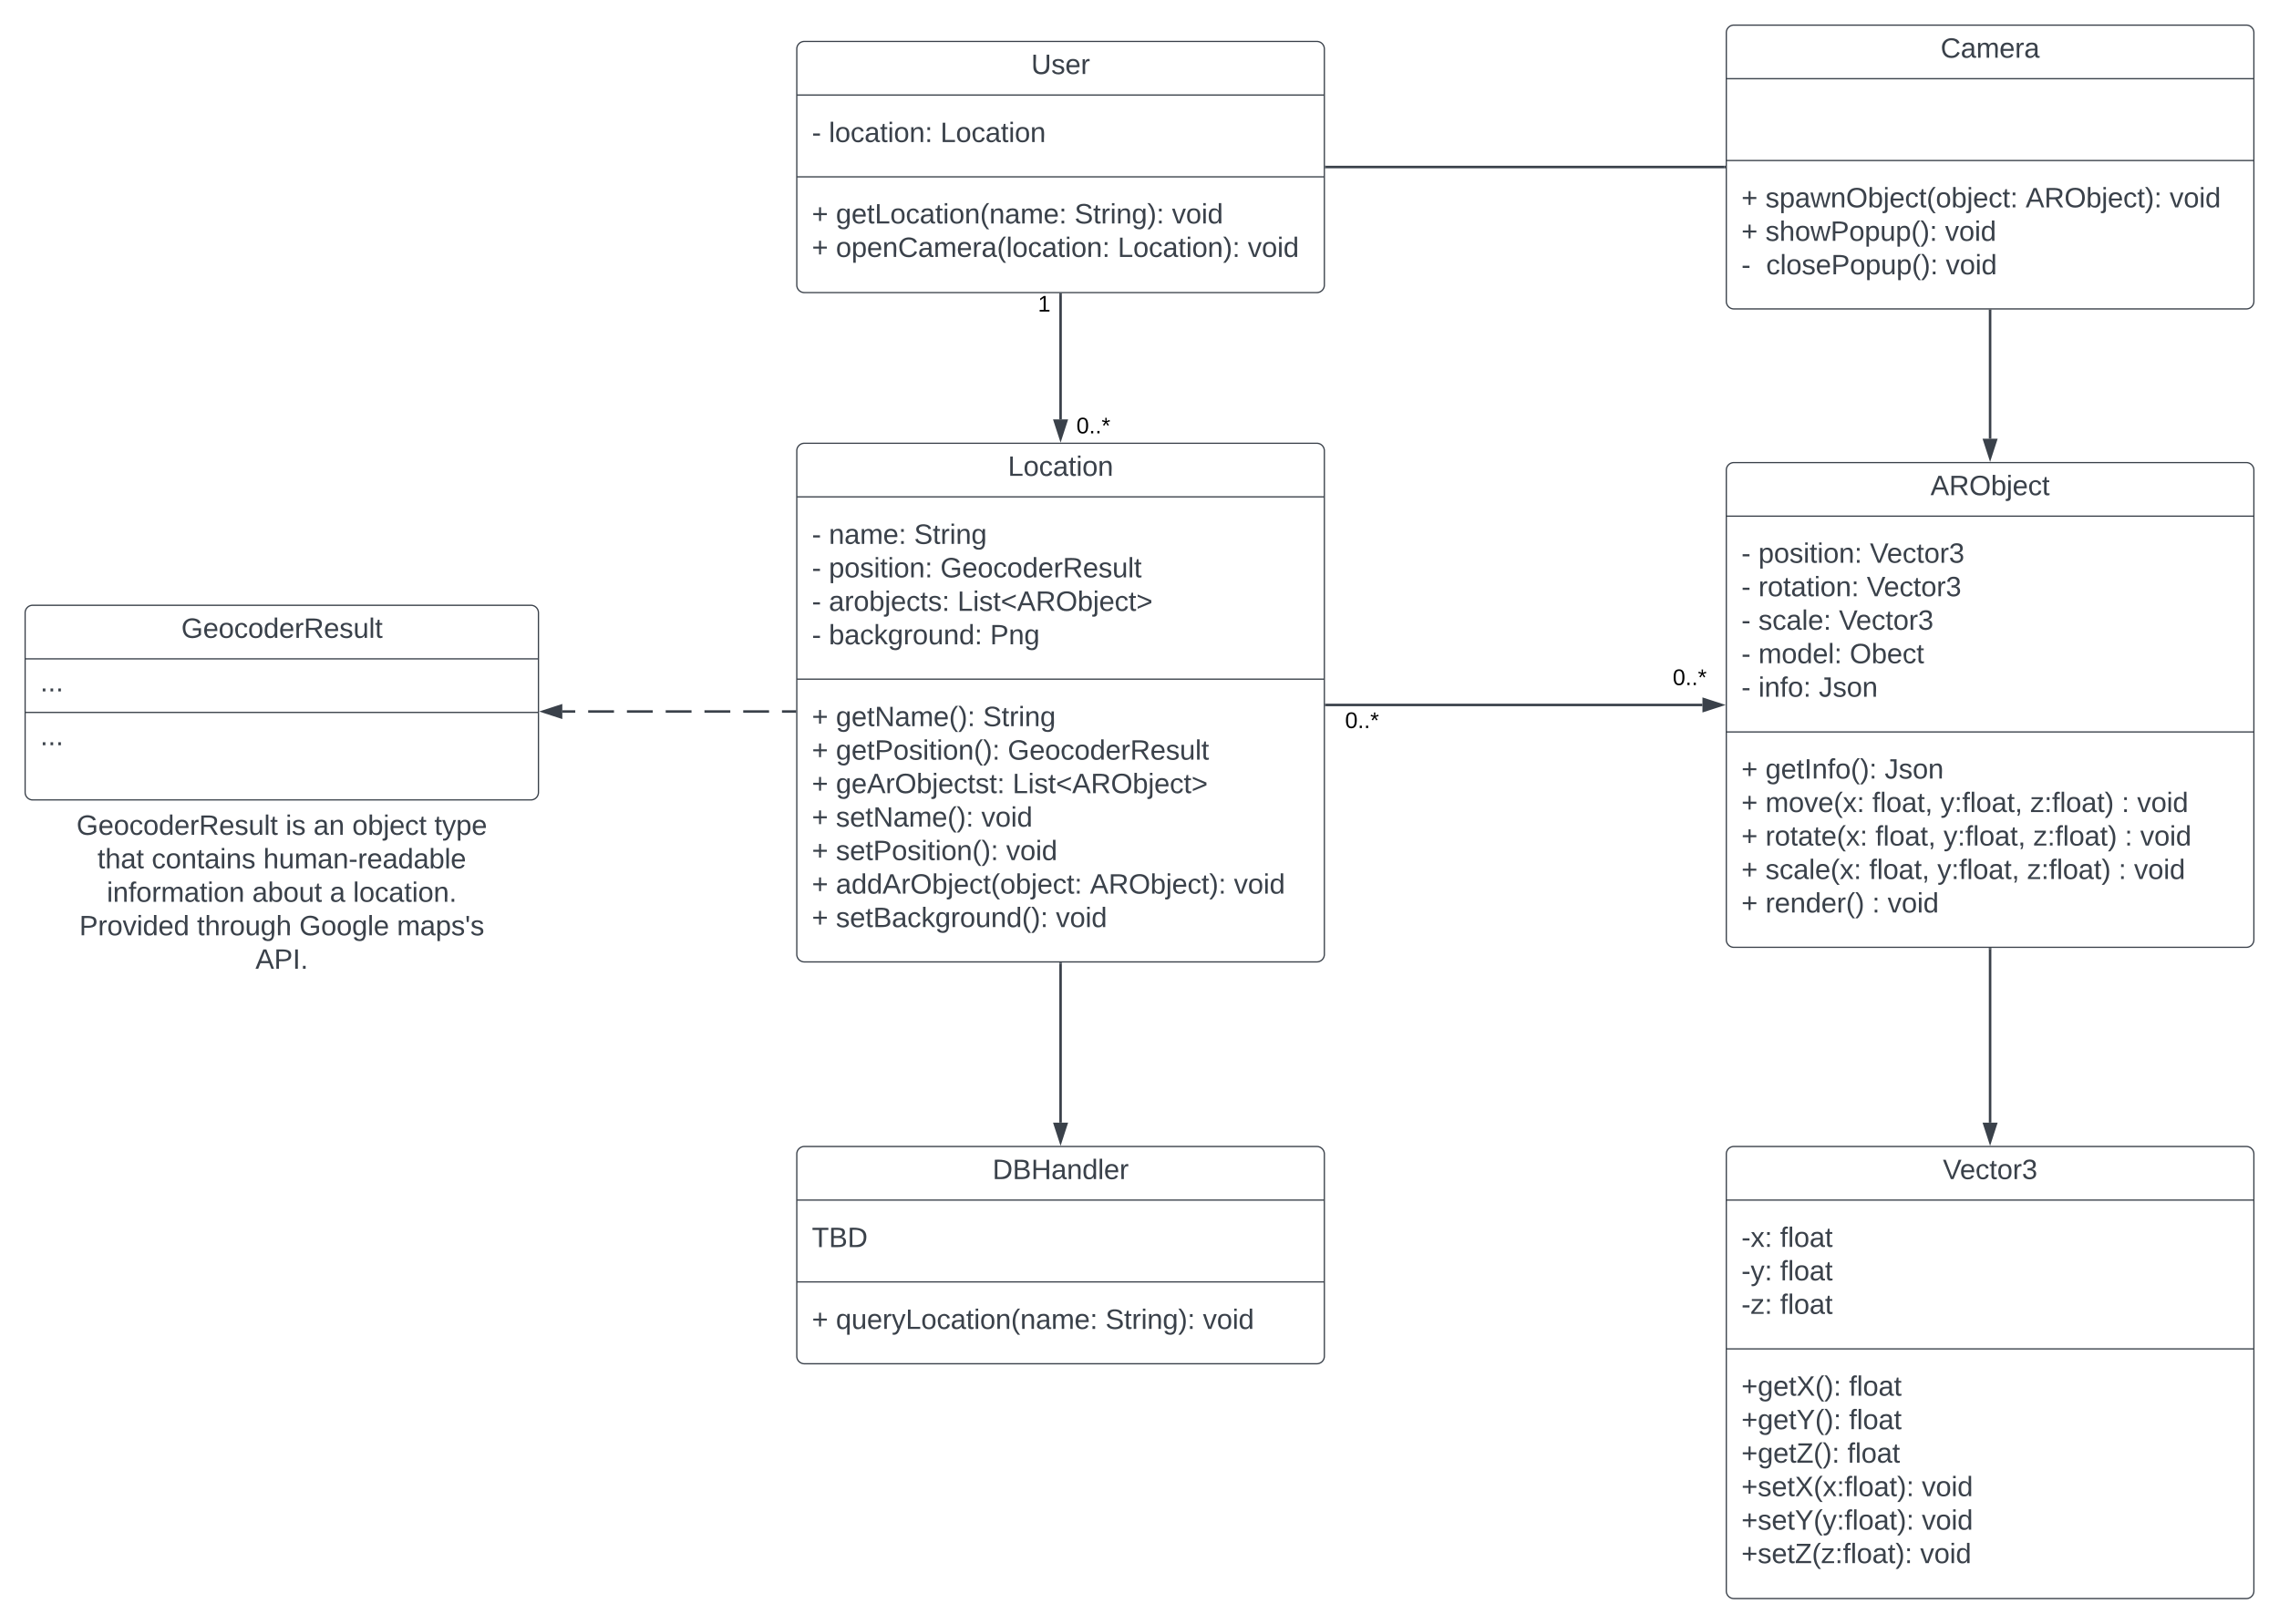 <svg xmlns="http://www.w3.org/2000/svg" xmlns:xlink="http://www.w3.org/1999/xlink" xmlns:lucid="lucid" width="1814.33" height="1293"><g transform="translate(-25.667 -207)" lucid:page-tab-id="0_0"><path d="M1400 1126a6 6 0 0 1 6-6h408a6 6 0 0 1 6 6v348a6 6 0 0 1-6 6h-408a6 6 0 0 1-6-6z" stroke="#3a414a" fill="#fff"/><path d="M1400 1162.67h420m-420 118.5h420" stroke="#3a414a" fill="none"/><use xlink:href="#a" transform="matrix(1,0,0,1,1408,1128) translate(164.377 17.944)"/><use xlink:href="#b" transform="matrix(1,0,0,1,1412,1170.667) translate(0 29.278)"/><use xlink:href="#c" transform="matrix(1,0,0,1,1412,1170.667) translate(30.802 29.278)"/><use xlink:href="#d" transform="matrix(1,0,0,1,1412,1170.667) translate(0 55.944)"/><use xlink:href="#c" transform="matrix(1,0,0,1,1412,1170.667) translate(30.802 55.944)"/><use xlink:href="#e" transform="matrix(1,0,0,1,1412,1170.667) translate(0 82.611)"/><use xlink:href="#f" transform="matrix(1,0,0,1,1412,1170.667) translate(30.802 82.611)"/><use xlink:href="#g" transform="matrix(1,0,0,1,1412,1289.167) translate(0 29.278)"/><use xlink:href="#c" transform="matrix(1,0,0,1,1412,1289.167) translate(85.679 29.278)"/><use xlink:href="#h" transform="matrix(1,0,0,1,1412,1289.167) translate(0 55.944)"/><use xlink:href="#c" transform="matrix(1,0,0,1,1412,1289.167) translate(85.679 55.944)"/><use xlink:href="#i" transform="matrix(1,0,0,1,1412,1289.167) translate(0 82.611)"/><use xlink:href="#c" transform="matrix(1,0,0,1,1412,1289.167) translate(84.383 82.611)"/><use xlink:href="#j" transform="matrix(1,0,0,1,1412,1289.167) translate(0 109.278)"/><use xlink:href="#k" transform="matrix(1,0,0,1,1412,1289.167) translate(143.642 109.278)"/><use xlink:href="#l" transform="matrix(1,0,0,1,1412,1289.167) translate(0 135.944)"/><use xlink:href="#k" transform="matrix(1,0,0,1,1412,1289.167) translate(143.642 135.944)"/><use xlink:href="#m" transform="matrix(1,0,0,1,1412,1289.167) translate(0 162.611)"/><use xlink:href="#n" transform="matrix(1,0,0,1,1412,1289.167) translate(142.346 162.611)"/><path d="M660 566a6 6 0 0 1 6-6h408a6 6 0 0 1 6 6v401a6 6 0 0 1-6 6H666a6 6 0 0 1-6-6z" stroke="#3a414a" fill="#fff"/><path d="M660 602.67h420M660 747.83h420" stroke="#3a414a" fill="none"/><use xlink:href="#o" transform="matrix(1,0,0,1,668,568) translate(160.056 17.944)"/><use xlink:href="#p" transform="matrix(1,0,0,1,672,610.667) translate(0 29.444)"/><use xlink:href="#q" transform="matrix(1,0,0,1,672,610.667) translate(13.519 29.444)"/><use xlink:href="#r" transform="matrix(1,0,0,1,672,610.667) translate(81.358 29.444)"/><use xlink:href="#p" transform="matrix(1,0,0,1,672,610.667) translate(0 56.111)"/><use xlink:href="#s" transform="matrix(1,0,0,1,672,610.667) translate(13.519 56.111)"/><use xlink:href="#t" transform="matrix(1,0,0,1,672,610.667) translate(102.284 56.111)"/><use xlink:href="#p" transform="matrix(1,0,0,1,672,610.667) translate(0 82.778)"/><use xlink:href="#u" transform="matrix(1,0,0,1,672,610.667) translate(13.519 82.778)"/><use xlink:href="#v" transform="matrix(1,0,0,1,672,610.667) translate(115.864 82.778)"/><use xlink:href="#p" transform="matrix(1,0,0,1,672,610.667) translate(0 109.444)"/><use xlink:href="#w" transform="matrix(1,0,0,1,672,610.667) translate(13.519 109.444)"/><use xlink:href="#x" transform="matrix(1,0,0,1,672,610.667) translate(141.852 109.444)"/><use xlink:href="#y" transform="matrix(1,0,0,1,672,755.833) translate(0 29.444)"/><use xlink:href="#z" transform="matrix(1,0,0,1,672,755.833) translate(19.136 29.444)"/><use xlink:href="#r" transform="matrix(1,0,0,1,672,755.833) translate(136.173 29.444)"/><use xlink:href="#y" transform="matrix(1,0,0,1,672,755.833) translate(0 56.111)"/><use xlink:href="#A" transform="matrix(1,0,0,1,672,755.833) translate(19.136 56.111)"/><use xlink:href="#t" transform="matrix(1,0,0,1,672,755.833) translate(155.926 56.111)"/><use xlink:href="#y" transform="matrix(1,0,0,1,672,755.833) translate(0 82.778)"/><use xlink:href="#B" transform="matrix(1,0,0,1,672,755.833) translate(19.136 82.778)"/><use xlink:href="#v" transform="matrix(1,0,0,1,672,755.833) translate(159.753 82.778)"/><use xlink:href="#y" transform="matrix(1,0,0,1,672,755.833) translate(0 109.444)"/><use xlink:href="#C" transform="matrix(1,0,0,1,672,755.833) translate(19.136 109.444)"/><use xlink:href="#k" transform="matrix(1,0,0,1,672,755.833) translate(134.938 109.444)"/><use xlink:href="#y" transform="matrix(1,0,0,1,672,755.833) translate(0 136.111)"/><use xlink:href="#D" transform="matrix(1,0,0,1,672,755.833) translate(19.136 136.111)"/><use xlink:href="#k" transform="matrix(1,0,0,1,672,755.833) translate(154.691 136.111)"/><use xlink:href="#y" transform="matrix(1,0,0,1,672,755.833) translate(0 162.778)"/><use xlink:href="#E" transform="matrix(1,0,0,1,672,755.833) translate(19.136 162.778)"/><use xlink:href="#F" transform="matrix(1,0,0,1,672,755.833) translate(221.358 162.778)"/><use xlink:href="#k" transform="matrix(1,0,0,1,672,755.833) translate(335.988 162.778)"/><use xlink:href="#y" transform="matrix(1,0,0,1,672,755.833) translate(0 189.444)"/><use xlink:href="#G" transform="matrix(1,0,0,1,672,755.833) translate(19.136 189.444)"/><use xlink:href="#n" transform="matrix(1,0,0,1,672,755.833) translate(194.259 189.444)"/><path d="M1400 581.38a6 6 0 0 1 6-6h408a6 6 0 0 1 6 6v374a6 6 0 0 1-6 6h-408a6 6 0 0 1-6-6z" stroke="#3a414a" fill="#fff"/><path d="M1400 618.04h420m-420 171.84h420" stroke="#3a414a" fill="none"/><use xlink:href="#H" transform="matrix(1,0,0,1,1408,583.377) translate(154.531 17.944)"/><use xlink:href="#p" transform="matrix(1,0,0,1,1412,626.044) translate(0 29.111)"/><use xlink:href="#s" transform="matrix(1,0,0,1,1412,626.044) translate(13.519 29.111)"/><use xlink:href="#I" transform="matrix(1,0,0,1,1412,626.044) translate(102.284 29.111)"/><use xlink:href="#p" transform="matrix(1,0,0,1,1412,626.044) translate(0 55.778)"/><use xlink:href="#J" transform="matrix(1,0,0,1,1412,626.044) translate(13.519 55.778)"/><use xlink:href="#I" transform="matrix(1,0,0,1,1412,626.044) translate(99.815 55.778)"/><use xlink:href="#p" transform="matrix(1,0,0,1,1412,626.044) translate(0 82.444)"/><use xlink:href="#K" transform="matrix(1,0,0,1,1412,626.044) translate(13.519 82.444)"/><use xlink:href="#I" transform="matrix(1,0,0,1,1412,626.044) translate(77.654 82.444)"/><use xlink:href="#p" transform="matrix(1,0,0,1,1412,626.044) translate(0 109.111)"/><use xlink:href="#L" transform="matrix(1,0,0,1,1412,626.044) translate(13.519 109.111)"/><use xlink:href="#M" transform="matrix(1,0,0,1,1412,626.044) translate(86.235 109.111)"/><use xlink:href="#p" transform="matrix(1,0,0,1,1412,626.044) translate(0 135.778)"/><use xlink:href="#N" transform="matrix(1,0,0,1,1412,626.044) translate(13.519 135.778)"/><use xlink:href="#O" transform="matrix(1,0,0,1,1412,626.044) translate(61.605 135.778)"/><g><use xlink:href="#y" transform="matrix(1,0,0,1,1412,797.877) translate(0 29.111)"/><use xlink:href="#P" transform="matrix(1,0,0,1,1412,797.877) translate(19.136 29.111)"/><use xlink:href="#Q" transform="matrix(1,0,0,1,1412,797.877) translate(114.074 29.111)"/><use xlink:href="#y" transform="matrix(1,0,0,1,1412,797.877) translate(0 55.778)"/><use xlink:href="#R" transform="matrix(1,0,0,1,1412,797.877) translate(19.136 55.778)"/><use xlink:href="#S" transform="matrix(1,0,0,1,1412,797.877) translate(104.198 55.778)"/><use xlink:href="#T" transform="matrix(1,0,0,1,1412,797.877) translate(158.457 55.778)"/><use xlink:href="#U" transform="matrix(1,0,0,1,1412,797.877) translate(230 55.778)"/><use xlink:href="#V" transform="matrix(1,0,0,1,1412,797.877) translate(302.716 55.778)"/><use xlink:href="#k" transform="matrix(1,0,0,1,1412,797.877) translate(315.062 55.778)"/><use xlink:href="#y" transform="matrix(1,0,0,1,1412,797.877) translate(0 82.444)"/><use xlink:href="#W" transform="matrix(1,0,0,1,1412,797.877) translate(19.136 82.444)"/><use xlink:href="#S" transform="matrix(1,0,0,1,1412,797.877) translate(106.667 82.444)"/><use xlink:href="#T" transform="matrix(1,0,0,1,1412,797.877) translate(160.926 82.444)"/><use xlink:href="#U" transform="matrix(1,0,0,1,1412,797.877) translate(232.469 82.444)"/><use xlink:href="#V" transform="matrix(1,0,0,1,1412,797.877) translate(305.185 82.444)"/><use xlink:href="#k" transform="matrix(1,0,0,1,1412,797.877) translate(317.531 82.444)"/><use xlink:href="#y" transform="matrix(1,0,0,1,1412,797.877) translate(0 109.111)"/><use xlink:href="#X" transform="matrix(1,0,0,1,1412,797.877) translate(19.136 109.111)"/><use xlink:href="#S" transform="matrix(1,0,0,1,1412,797.877) translate(101.728 109.111)"/><use xlink:href="#T" transform="matrix(1,0,0,1,1412,797.877) translate(155.988 109.111)"/><use xlink:href="#U" transform="matrix(1,0,0,1,1412,797.877) translate(227.531 109.111)"/><use xlink:href="#V" transform="matrix(1,0,0,1,1412,797.877) translate(300.247 109.111)"/><use xlink:href="#k" transform="matrix(1,0,0,1,1412,797.877) translate(312.593 109.111)"/><use xlink:href="#y" transform="matrix(1,0,0,1,1412,797.877) translate(0 135.778)"/><use xlink:href="#Y" transform="matrix(1,0,0,1,1412,797.877) translate(19.136 135.778)"/><use xlink:href="#V" transform="matrix(1,0,0,1,1412,797.877) translate(104.074 135.778)"/><use xlink:href="#n" transform="matrix(1,0,0,1,1412,797.877) translate(116.42 135.778)"/></g><path d="M80 850.83a6 6 0 0 1 6-6h328a6 6 0 0 1 6 6v131.34a6 6 0 0 1-6 6H86a6 6 0 0 1-6-6z" stroke="#000" stroke-opacity="0" fill="#fff" fill-opacity="0"/><g><use xlink:href="#Z" transform="matrix(1,0,0,1,85,849.833) translate(1.574 21.965)"/><use xlink:href="#aa" transform="matrix(1,0,0,1,85,849.833) translate(168.056 21.965)"/><use xlink:href="#ab" transform="matrix(1,0,0,1,85,849.833) translate(190.216 21.965)"/><use xlink:href="#ac" transform="matrix(1,0,0,1,85,849.833) translate(221.08 21.965)"/><use xlink:href="#ad" transform="matrix(1,0,0,1,85,849.833) translate(286.451 21.965)"/><use xlink:href="#ae" transform="matrix(1,0,0,1,85,849.833) translate(18.241 48.632)"/><use xlink:href="#af" transform="matrix(1,0,0,1,85,849.833) translate(61.451 48.632)"/><use xlink:href="#ag" transform="matrix(1,0,0,1,85,849.833) translate(150.278 48.632)"/><use xlink:href="#ah" transform="matrix(1,0,0,1,85,849.833) translate(25.679 75.299)"/><use xlink:href="#ai" transform="matrix(1,0,0,1,85,849.833) translate(141.481 75.299)"/><use xlink:href="#aj" transform="matrix(1,0,0,1,85,849.833) translate(203.21 75.299)"/><use xlink:href="#ak" transform="matrix(1,0,0,1,85,849.833) translate(221.728 75.299)"/><use xlink:href="#al" transform="matrix(1,0,0,1,85,849.833) translate(3.796 101.965)"/><use xlink:href="#am" transform="matrix(1,0,0,1,85,849.833) translate(97.5 101.965)"/><use xlink:href="#an" transform="matrix(1,0,0,1,85,849.833) translate(178.92 101.965)"/><use xlink:href="#ao" transform="matrix(1,0,0,1,85,849.833) translate(256.636 101.965)"/><use xlink:href="#ap" transform="matrix(1,0,0,1,85,849.833) translate(144.012 128.632)"/></g><path d="M45.67 695a6 6 0 0 1 6-6h396.66a6 6 0 0 1 6 6v143a6 6 0 0 1-6 6H51.67a6 6 0 0 1-6-6z" stroke="#3a414a" fill="#fff"/><path d="M45.67 731.67h408.66M45.67 774.33h408.66" stroke="#3a414a" fill="none"/><g><use xlink:href="#aq" transform="matrix(1,0,0,1,53.667,697) translate(116.346 17.944)"/></g><g><use xlink:href="#ar" transform="matrix(1,0,0,1,57.667,739.667) translate(0 17.944)"/></g><g><use xlink:href="#as" transform="matrix(1,0,0,1,57.667,782.333) translate(0 18.111)"/><use xlink:href="#at" transform="matrix(1,0,0,1,57.667,782.333) translate(0 44.778)"/></g><path d="M1081.5 768.38H1381" stroke="#3a414a" stroke-width="2" fill="none"/><path d="M1081.53 769.38h-1.03v-2h1.03z" stroke="#3a414a" stroke-width=".05" fill="#3a414a"/><path d="M1396.26 768.38L1382 773v-9.26z" stroke="#3a414a" stroke-width="2" fill="#3a414a"/><g><use xlink:href="#au" transform="matrix(1,0,0,1,1096.51,772.377) translate(0 14.4)"/></g><g><use xlink:href="#au" transform="matrix(1,0,0,1,1357.371,738.142) translate(0 14.4)"/></g><path d="M1610 962.88V1101" stroke="#3a414a" stroke-width="2" fill="none"/><path d="M1611 962.9h-2v-1.02h2z" stroke="#3a414a" stroke-width=".05" fill="#3a414a"/><path d="M1610 1116.26l-4.63-14.26h9.27z" stroke="#3a414a" stroke-width="2" fill="#3a414a"/><path d="M660 1126a6 6 0 0 1 6-6h408a6 6 0 0 1 6 6v161a6 6 0 0 1-6 6H666a6 6 0 0 1-6-6z" stroke="#3a414a" fill="#fff"/><path d="M660 1162.67h420m-420 65.16h420" stroke="#3a414a" fill="none"/><g><use xlink:href="#av" transform="matrix(1,0,0,1,668,1128) translate(147.802 17.944)"/></g><g><use xlink:href="#aw" transform="matrix(1,0,0,1,672,1170.667) translate(0 29.444)"/></g><g><use xlink:href="#y" transform="matrix(1,0,0,1,672,1235.833) translate(0 29.444)"/><use xlink:href="#ax" transform="matrix(1,0,0,1,672,1235.833) translate(19.136 29.444)"/><use xlink:href="#ay" transform="matrix(1,0,0,1,672,1235.833) translate(233.704 29.444)"/><use xlink:href="#n" transform="matrix(1,0,0,1,672,1235.833) translate(311.296 29.444)"/></g><path d="M660 246a6 6 0 0 1 6-6h408a6 6 0 0 1 6 6v188a6 6 0 0 1-6 6H666a6 6 0 0 1-6-6z" stroke="#3a414a" fill="#fff"/><path d="M660 282.67h420m-420 65.16h420" stroke="#3a414a" fill="none"/><g><use xlink:href="#az" transform="matrix(1,0,0,1,668,248) translate(178.605 17.944)"/></g><g><use xlink:href="#aA" transform="matrix(1,0,0,1,672,290.667) translate(0 29.444)"/><use xlink:href="#aB" transform="matrix(1,0,0,1,672,290.667) translate(13.519 29.444)"/><use xlink:href="#aC" transform="matrix(1,0,0,1,672,290.667) translate(102.284 29.444)"/></g><g><use xlink:href="#aD" transform="matrix(1,0,0,1,672,355.833) translate(0 29.111)"/><use xlink:href="#aE" transform="matrix(1,0,0,1,672,355.833) translate(19.136 29.111)"/><use xlink:href="#aF" transform="matrix(1,0,0,1,672,355.833) translate(209.074 29.111)"/><use xlink:href="#aG" transform="matrix(1,0,0,1,672,355.833) translate(286.667 29.111)"/><use xlink:href="#y" transform="matrix(1,0,0,1,672,355.833) translate(0 55.778)"/><use xlink:href="#aH" transform="matrix(1,0,0,1,672,355.833) translate(19.136 55.778)"/><use xlink:href="#aI" transform="matrix(1,0,0,1,672,355.833) translate(243.457 55.778)"/><use xlink:href="#n" transform="matrix(1,0,0,1,672,355.833) translate(347.037 55.778)"/></g><path d="M658.5 773.6h-10.3m-10.27 0h-20.58m-10.28 0H586.5m-10.3 0h-20.57m-10.3 0h-20.56m-10.3 0h-20.56m-10.28 0h-10.3" stroke="#3a414a" stroke-width="2" fill="none"/><path d="M659.5 774.6h-1.03v-2h1.03z" stroke="#3a414a" stroke-width=".05" fill="#3a414a"/><path d="M458.07 773.6l14.26-4.65v9.27z" stroke="#3a414a" stroke-width="2" fill="#3a414a"/><path d="M1400 233a6 6 0 0 1 6-6h408a6 6 0 0 1 6 6v214a6 6 0 0 1-6 6h-408a6 6 0 0 1-6-6z" stroke="#3a414a" fill="#fff"/><path d="M1400 269.67h420m-420 65.16h420" stroke="#3a414a" fill="none"/><g><use xlink:href="#aJ" transform="matrix(1,0,0,1,1408,235) translate(162.586 17.944)"/></g><g><use xlink:href="#y" transform="matrix(1,0,0,1,1412,342.833) translate(0 29.278)"/><use xlink:href="#aK" transform="matrix(1,0,0,1,1412,342.833) translate(19.136 29.278)"/><use xlink:href="#F" transform="matrix(1,0,0,1,1412,342.833) translate(226.296 29.278)"/><use xlink:href="#k" transform="matrix(1,0,0,1,1412,342.833) translate(340.926 29.278)"/><use xlink:href="#y" transform="matrix(1,0,0,1,1412,342.833) translate(0 55.944)"/><use xlink:href="#aL" transform="matrix(1,0,0,1,1412,342.833) translate(19.136 55.944)"/><use xlink:href="#k" transform="matrix(1,0,0,1,1412,342.833) translate(162.16 55.944)"/><use xlink:href="#aM" transform="matrix(1,0,0,1,1412,342.833) translate(0 82.611)"/><use xlink:href="#aN" transform="matrix(1,0,0,1,1412,342.833) translate(19.691 82.611)"/><use xlink:href="#n" transform="matrix(1,0,0,1,1412,342.833) translate(162.716 82.611)"/></g><path d="M1081.5 340h317" stroke="#3a414a" stroke-width="2" fill="none"/><path d="M1081.53 341h-1.03v-2h1.03zM1399.5 341h-1.03v-2h1.03z" stroke="#3a414a" stroke-width=".05" fill="#3a414a"/><path d="M870 441.5V541" stroke="#3a414a" stroke-width="2" fill="none"/><path d="M871 441.53h-2v-1.03h2z" stroke="#3a414a" stroke-width=".05" fill="#3a414a"/><path d="M870 556.26L865.37 542h9.26z" stroke="#3a414a" stroke-width="2" fill="#3a414a"/><g><use xlink:href="#aO" transform="matrix(1,0,0,1,852,440.7) translate(0 14.4)"/></g><g><use xlink:href="#au" transform="matrix(1,0,0,1,882.635,537.7) translate(0 14.4)"/></g><path d="M1610 454.5v101.88" stroke="#3a414a" stroke-width="2" fill="none"/><path d="M1611 454.53h-2v-1.03h2z" stroke="#3a414a" stroke-width=".05" fill="#3a414a"/><path d="M1610 571.64l-4.63-14.26h9.27z" stroke="#3a414a" stroke-width="2" fill="#3a414a"/><path d="M870 974.5V1101" stroke="#3a414a" stroke-width="2" fill="none"/><path d="M871 974.53h-2v-1.03h2z" stroke="#3a414a" stroke-width=".05" fill="#3a414a"/><path d="M870 1116.26l-4.63-14.26h9.26z" stroke="#3a414a" stroke-width="2" fill="#3a414a"/><defs><path fill="#3a414a" d="M137 0h-34L2-248h35l83 218 83-218h36" id="aP"/><path fill="#3a414a" d="M100-194c63 0 86 42 84 106H49c0 40 14 67 53 68 26 1 43-12 49-29l28 8c-11 28-37 45-77 45C44 4 14-33 15-96c1-61 26-98 85-98zm52 81c6-60-76-77-97-28-3 7-6 17-6 28h103" id="aQ"/><path fill="#3a414a" d="M96-169c-40 0-48 33-48 73s9 75 48 75c24 0 41-14 43-38l32 2c-6 37-31 61-74 61-59 0-76-41-82-99-10-93 101-131 147-64 4 7 5 14 7 22l-32 3c-4-21-16-35-41-35" id="aR"/><path fill="#3a414a" d="M59-47c-2 24 18 29 38 22v24C64 9 27 4 27-40v-127H5v-23h24l9-43h21v43h35v23H59v120" id="aS"/><path fill="#3a414a" d="M100-194c62-1 85 37 85 99 1 63-27 99-86 99S16-35 15-95c0-66 28-99 85-99zM99-20c44 1 53-31 53-75 0-43-8-75-51-75s-53 32-53 75 10 74 51 75" id="aT"/><path fill="#3a414a" d="M114-163C36-179 61-72 57 0H25l-1-190h30c1 12-1 29 2 39 6-27 23-49 58-41v29" id="aU"/><path fill="#3a414a" d="M126-127c33 6 58 20 58 59 0 88-139 92-164 29-3-8-5-16-6-25l32-3c6 27 21 44 54 44 32 0 52-15 52-46 0-38-36-46-79-43v-28c39 1 72-4 72-42 0-27-17-43-46-43-28 0-47 15-49 41l-32-3c6-42 35-63 81-64 48-1 79 21 79 65 0 36-21 52-52 59" id="aV"/><g id="a"><use transform="matrix(0.062,0,0,0.062,0,0)" xlink:href="#aP"/><use transform="matrix(0.062,0,0,0.062,13.58,0)" xlink:href="#aQ"/><use transform="matrix(0.062,0,0,0.062,25.926,0)" xlink:href="#aR"/><use transform="matrix(0.062,0,0,0.062,37.037,0)" xlink:href="#aS"/><use transform="matrix(0.062,0,0,0.062,43.21,0)" xlink:href="#aT"/><use transform="matrix(0.062,0,0,0.062,55.556,0)" xlink:href="#aU"/><use transform="matrix(0.062,0,0,0.062,62.901,0)" xlink:href="#aV"/></g><path fill="#3a414a" d="M16-82v-28h88v28H16" id="aW"/><path fill="#3a414a" d="M141 0L90-78 38 0H4l68-98-65-92h35l48 74 47-74h35l-64 92 68 98h-35" id="aX"/><path fill="#3a414a" d="M33-154v-36h34v36H33zM33 0v-36h34V0H33" id="aY"/><g id="b"><use transform="matrix(0.062,0,0,0.062,0,0)" xlink:href="#aW"/><use transform="matrix(0.062,0,0,0.062,7.346,0)" xlink:href="#aX"/><use transform="matrix(0.062,0,0,0.062,18.457,0)" xlink:href="#aY"/></g><path fill="#3a414a" d="M101-234c-31-9-42 10-38 44h38v23H63V0H32v-167H5v-23h27c-7-52 17-82 69-68v24" id="aZ"/><path fill="#3a414a" d="M24 0v-261h32V0H24" id="ba"/><path fill="#3a414a" d="M141-36C126-15 110 5 73 4 37 3 15-17 15-53c-1-64 63-63 125-63 3-35-9-54-41-54-24 1-41 7-42 31l-33-3c5-37 33-52 76-52 45 0 72 20 72 64v82c-1 20 7 32 28 27v20c-31 9-61-2-59-35zM48-53c0 20 12 33 32 33 41-3 63-29 60-74-43 2-92-5-92 41" id="bb"/><g id="c"><use transform="matrix(0.062,0,0,0.062,0,0)" xlink:href="#aZ"/><use transform="matrix(0.062,0,0,0.062,6.173,0)" xlink:href="#ba"/><use transform="matrix(0.062,0,0,0.062,11.049,0)" xlink:href="#aT"/><use transform="matrix(0.062,0,0,0.062,23.395,0)" xlink:href="#bb"/><use transform="matrix(0.062,0,0,0.062,35.741,0)" xlink:href="#aS"/></g><path fill="#3a414a" d="M179-190L93 31C79 59 56 82 12 73V49c39 6 53-20 64-50L1-190h34L92-34l54-156h33" id="bc"/><g id="d"><use transform="matrix(0.062,0,0,0.062,0,0)" xlink:href="#aW"/><use transform="matrix(0.062,0,0,0.062,7.346,0)" xlink:href="#bc"/><use transform="matrix(0.062,0,0,0.062,18.457,0)" xlink:href="#aY"/></g><path fill="#3a414a" d="M9 0v-24l116-142H16v-24h144v24L44-24h123V0H9" id="bd"/><g id="e"><use transform="matrix(0.062,0,0,0.062,0,0)" xlink:href="#aW"/><use transform="matrix(0.062,0,0,0.062,7.346,0)" xlink:href="#bd"/><use transform="matrix(0.062,0,0,0.062,18.457,0)" xlink:href="#aY"/></g><g id="f"><use transform="matrix(0.062,0,0,0.062,0,0)" xlink:href="#aZ"/><use transform="matrix(0.062,0,0,0.062,6.173,0)" xlink:href="#ba"/><use transform="matrix(0.062,0,0,0.062,11.049,0)" xlink:href="#aT"/><use transform="matrix(0.062,0,0,0.062,23.395,0)" xlink:href="#bb"/><use transform="matrix(0.062,0,0,0.062,35.741,0)" xlink:href="#aS"/></g><path fill="#3a414a" d="M118-107v75H92v-75H18v-26h74v-75h26v75h74v26h-74" id="be"/><path fill="#3a414a" d="M177-190C167-65 218 103 67 71c-23-6-38-20-44-43l32-5c15 47 100 32 89-28v-30C133-14 115 1 83 1 29 1 15-40 15-95c0-56 16-97 71-98 29-1 48 16 59 35 1-10 0-23 2-32h30zM94-22c36 0 50-32 50-73 0-42-14-75-50-75-39 0-46 34-46 75s6 73 46 73" id="bf"/><path fill="#3a414a" d="M195 0l-74-108L45 0H8l94-129-87-119h37l69 98 67-98h37l-84 118L233 0h-38" id="bg"/><path fill="#3a414a" d="M87 75C49 33 22-17 22-94c0-76 28-126 65-167h31c-38 41-64 92-64 168S80 34 118 75H87" id="bh"/><path fill="#3a414a" d="M33-261c38 41 65 92 65 168S71 34 33 75H2C39 34 66-17 66-93S39-220 2-261h31" id="bi"/><g id="g"><use transform="matrix(0.062,0,0,0.062,0,0)" xlink:href="#be"/><use transform="matrix(0.062,0,0,0.062,12.963,0)" xlink:href="#bf"/><use transform="matrix(0.062,0,0,0.062,25.309,0)" xlink:href="#aQ"/><use transform="matrix(0.062,0,0,0.062,37.654,0)" xlink:href="#aS"/><use transform="matrix(0.062,0,0,0.062,43.827,0)" xlink:href="#bg"/><use transform="matrix(0.062,0,0,0.062,58.642,0)" xlink:href="#bh"/><use transform="matrix(0.062,0,0,0.062,65.988,0)" xlink:href="#bi"/><use transform="matrix(0.062,0,0,0.062,73.333,0)" xlink:href="#aY"/></g><path fill="#3a414a" d="M137-103V0h-34v-103L8-248h37l75 118 75-118h37" id="bj"/><g id="h"><use transform="matrix(0.062,0,0,0.062,0,0)" xlink:href="#be"/><use transform="matrix(0.062,0,0,0.062,12.963,0)" xlink:href="#bf"/><use transform="matrix(0.062,0,0,0.062,25.309,0)" xlink:href="#aQ"/><use transform="matrix(0.062,0,0,0.062,37.654,0)" xlink:href="#aS"/><use transform="matrix(0.062,0,0,0.062,43.827,0)" xlink:href="#bj"/><use transform="matrix(0.062,0,0,0.062,58.642,0)" xlink:href="#bh"/><use transform="matrix(0.062,0,0,0.062,65.988,0)" xlink:href="#bi"/><use transform="matrix(0.062,0,0,0.062,73.333,0)" xlink:href="#aY"/></g><path fill="#3a414a" d="M209 0H11v-25l151-195H24v-28h176v25L50-27h159V0" id="bk"/><g id="i"><use transform="matrix(0.062,0,0,0.062,0,0)" xlink:href="#be"/><use transform="matrix(0.062,0,0,0.062,12.963,0)" xlink:href="#bf"/><use transform="matrix(0.062,0,0,0.062,25.309,0)" xlink:href="#aQ"/><use transform="matrix(0.062,0,0,0.062,37.654,0)" xlink:href="#aS"/><use transform="matrix(0.062,0,0,0.062,43.827,0)" xlink:href="#bk"/><use transform="matrix(0.062,0,0,0.062,57.346,0)" xlink:href="#bh"/><use transform="matrix(0.062,0,0,0.062,64.691,0)" xlink:href="#bi"/><use transform="matrix(0.062,0,0,0.062,72.037,0)" xlink:href="#aY"/></g><path fill="#3a414a" d="M135-143c-3-34-86-38-87 0 15 53 115 12 119 90S17 21 10-45l28-5c4 36 97 45 98 0-10-56-113-15-118-90-4-57 82-63 122-42 12 7 21 19 24 35" id="bl"/><g id="j"><use transform="matrix(0.062,0,0,0.062,0,0)" xlink:href="#be"/><use transform="matrix(0.062,0,0,0.062,12.963,0)" xlink:href="#bl"/><use transform="matrix(0.062,0,0,0.062,24.074,0)" xlink:href="#aQ"/><use transform="matrix(0.062,0,0,0.062,36.42,0)" xlink:href="#aS"/><use transform="matrix(0.062,0,0,0.062,42.593,0)" xlink:href="#bg"/><use transform="matrix(0.062,0,0,0.062,57.407,0)" xlink:href="#bh"/><use transform="matrix(0.062,0,0,0.062,64.753,0)" xlink:href="#aX"/><use transform="matrix(0.062,0,0,0.062,75.864,0)" xlink:href="#aY"/><use transform="matrix(0.062,0,0,0.062,82.037,0)" xlink:href="#aZ"/><use transform="matrix(0.062,0,0,0.062,88.21,0)" xlink:href="#ba"/><use transform="matrix(0.062,0,0,0.062,93.086,0)" xlink:href="#aT"/><use transform="matrix(0.062,0,0,0.062,105.432,0)" xlink:href="#bb"/><use transform="matrix(0.062,0,0,0.062,117.778,0)" xlink:href="#aS"/><use transform="matrix(0.062,0,0,0.062,123.951,0)" xlink:href="#bi"/><use transform="matrix(0.062,0,0,0.062,131.296,0)" xlink:href="#aY"/></g><path fill="#3a414a" d="M108 0H70L1-190h34L89-25l56-165h34" id="bm"/><path fill="#3a414a" d="M24-231v-30h32v30H24zM24 0v-190h32V0H24" id="bn"/><path fill="#3a414a" d="M85-194c31 0 48 13 60 33l-1-100h32l1 261h-30c-2-10 0-23-3-31C134-8 116 4 85 4 32 4 16-35 15-94c0-66 23-100 70-100zm9 24c-40 0-46 34-46 75 0 40 6 74 45 74 42 0 51-32 51-76 0-42-9-74-50-73" id="bo"/><g id="k"><use transform="matrix(0.062,0,0,0.062,0,0)" xlink:href="#bm"/><use transform="matrix(0.062,0,0,0.062,11.111,0)" xlink:href="#aT"/><use transform="matrix(0.062,0,0,0.062,23.457,0)" xlink:href="#bn"/><use transform="matrix(0.062,0,0,0.062,28.333,0)" xlink:href="#bo"/></g><g id="l"><use transform="matrix(0.062,0,0,0.062,0,0)" xlink:href="#be"/><use transform="matrix(0.062,0,0,0.062,12.963,0)" xlink:href="#bl"/><use transform="matrix(0.062,0,0,0.062,24.074,0)" xlink:href="#aQ"/><use transform="matrix(0.062,0,0,0.062,36.42,0)" xlink:href="#aS"/><use transform="matrix(0.062,0,0,0.062,42.593,0)" xlink:href="#bj"/><use transform="matrix(0.062,0,0,0.062,57.407,0)" xlink:href="#bh"/><use transform="matrix(0.062,0,0,0.062,64.753,0)" xlink:href="#bc"/><use transform="matrix(0.062,0,0,0.062,75.864,0)" xlink:href="#aY"/><use transform="matrix(0.062,0,0,0.062,82.037,0)" xlink:href="#aZ"/><use transform="matrix(0.062,0,0,0.062,88.21,0)" xlink:href="#ba"/><use transform="matrix(0.062,0,0,0.062,93.086,0)" xlink:href="#aT"/><use transform="matrix(0.062,0,0,0.062,105.432,0)" xlink:href="#bb"/><use transform="matrix(0.062,0,0,0.062,117.778,0)" xlink:href="#aS"/><use transform="matrix(0.062,0,0,0.062,123.951,0)" xlink:href="#bi"/><use transform="matrix(0.062,0,0,0.062,131.296,0)" xlink:href="#aY"/></g><g id="m"><use transform="matrix(0.062,0,0,0.062,0,0)" xlink:href="#be"/><use transform="matrix(0.062,0,0,0.062,12.963,0)" xlink:href="#bl"/><use transform="matrix(0.062,0,0,0.062,24.074,0)" xlink:href="#aQ"/><use transform="matrix(0.062,0,0,0.062,36.42,0)" xlink:href="#aS"/><use transform="matrix(0.062,0,0,0.062,42.593,0)" xlink:href="#bk"/><use transform="matrix(0.062,0,0,0.062,56.111,0)" xlink:href="#bh"/><use transform="matrix(0.062,0,0,0.062,63.457,0)" xlink:href="#bd"/><use transform="matrix(0.062,0,0,0.062,74.568,0)" xlink:href="#aY"/><use transform="matrix(0.062,0,0,0.062,80.741,0)" xlink:href="#aZ"/><use transform="matrix(0.062,0,0,0.062,86.914,0)" xlink:href="#ba"/><use transform="matrix(0.062,0,0,0.062,91.79,0)" xlink:href="#aT"/><use transform="matrix(0.062,0,0,0.062,104.136,0)" xlink:href="#bb"/><use transform="matrix(0.062,0,0,0.062,116.481,0)" xlink:href="#aS"/><use transform="matrix(0.062,0,0,0.062,122.654,0)" xlink:href="#bi"/><use transform="matrix(0.062,0,0,0.062,130,0)" xlink:href="#aY"/></g><g id="n"><use transform="matrix(0.062,0,0,0.062,0,0)" xlink:href="#bm"/><use transform="matrix(0.062,0,0,0.062,11.111,0)" xlink:href="#aT"/><use transform="matrix(0.062,0,0,0.062,23.457,0)" xlink:href="#bn"/><use transform="matrix(0.062,0,0,0.062,28.333,0)" xlink:href="#bo"/></g><path fill="#3a414a" d="M30 0v-248h33v221h125V0H30" id="bp"/><path fill="#3a414a" d="M117-194c89-4 53 116 60 194h-32v-121c0-31-8-49-39-48C34-167 62-67 57 0H25l-1-190h30c1 10-1 24 2 32 11-22 29-35 61-36" id="bq"/><g id="o"><use transform="matrix(0.062,0,0,0.062,0,0)" xlink:href="#bp"/><use transform="matrix(0.062,0,0,0.062,12.346,0)" xlink:href="#aT"/><use transform="matrix(0.062,0,0,0.062,24.691,0)" xlink:href="#aR"/><use transform="matrix(0.062,0,0,0.062,35.802,0)" xlink:href="#bb"/><use transform="matrix(0.062,0,0,0.062,48.148,0)" xlink:href="#aS"/><use transform="matrix(0.062,0,0,0.062,54.321,0)" xlink:href="#bn"/><use transform="matrix(0.062,0,0,0.062,59.198,0)" xlink:href="#aT"/><use transform="matrix(0.062,0,0,0.062,71.543,0)" xlink:href="#bq"/></g><use transform="matrix(0.062,0,0,0.062,0,0)" xlink:href="#aW" id="p"/><path fill="#3a414a" d="M210-169c-67 3-38 105-44 169h-31v-121c0-29-5-50-35-48C34-165 62-65 56 0H25l-1-190h30c1 10-1 24 2 32 10-44 99-50 107 0 11-21 27-35 58-36 85-2 47 119 55 194h-31v-121c0-29-5-49-35-48" id="br"/><g id="q"><use transform="matrix(0.062,0,0,0.062,0,0)" xlink:href="#bq"/><use transform="matrix(0.062,0,0,0.062,12.346,0)" xlink:href="#bb"/><use transform="matrix(0.062,0,0,0.062,24.691,0)" xlink:href="#br"/><use transform="matrix(0.062,0,0,0.062,43.148,0)" xlink:href="#aQ"/><use transform="matrix(0.062,0,0,0.062,55.494,0)" xlink:href="#aY"/></g><path fill="#3a414a" d="M185-189c-5-48-123-54-124 2 14 75 158 14 163 119 3 78-121 87-175 55-17-10-28-26-33-46l33-7c5 56 141 63 141-1 0-78-155-14-162-118-5-82 145-84 179-34 5 7 8 16 11 25" id="bs"/><g id="r"><use transform="matrix(0.062,0,0,0.062,0,0)" xlink:href="#bs"/><use transform="matrix(0.062,0,0,0.062,14.815,0)" xlink:href="#aS"/><use transform="matrix(0.062,0,0,0.062,20.988,0)" xlink:href="#aU"/><use transform="matrix(0.062,0,0,0.062,28.333,0)" xlink:href="#bn"/><use transform="matrix(0.062,0,0,0.062,33.21,0)" xlink:href="#bq"/><use transform="matrix(0.062,0,0,0.062,45.556,0)" xlink:href="#bf"/></g><path fill="#3a414a" d="M115-194c55 1 70 41 70 98S169 2 115 4C84 4 66-9 55-30l1 105H24l-1-265h31l2 30c10-21 28-34 59-34zm-8 174c40 0 45-34 45-75s-6-73-45-74c-42 0-51 32-51 76 0 43 10 73 51 73" id="bt"/><g id="s"><use transform="matrix(0.062,0,0,0.062,0,0)" xlink:href="#bt"/><use transform="matrix(0.062,0,0,0.062,12.346,0)" xlink:href="#aT"/><use transform="matrix(0.062,0,0,0.062,24.691,0)" xlink:href="#bl"/><use transform="matrix(0.062,0,0,0.062,35.802,0)" xlink:href="#bn"/><use transform="matrix(0.062,0,0,0.062,40.679,0)" xlink:href="#aS"/><use transform="matrix(0.062,0,0,0.062,46.852,0)" xlink:href="#bn"/><use transform="matrix(0.062,0,0,0.062,51.728,0)" xlink:href="#aT"/><use transform="matrix(0.062,0,0,0.062,64.074,0)" xlink:href="#bq"/><use transform="matrix(0.062,0,0,0.062,76.42,0)" xlink:href="#aY"/></g><path fill="#3a414a" d="M143 4C61 4 22-44 18-125c-5-107 100-154 193-111 17 8 29 25 37 43l-32 9c-13-25-37-40-76-40-61 0-88 39-88 99 0 61 29 100 91 101 35 0 62-11 79-27v-45h-74v-28h105v86C228-13 192 4 143 4" id="bu"/><path fill="#3a414a" d="M233-177c-1 41-23 64-60 70L243 0h-38l-65-103H63V0H30v-248c88 3 205-21 203 71zM63-129c60-2 137 13 137-47 0-61-80-42-137-45v92" id="bv"/><path fill="#3a414a" d="M84 4C-5 8 30-112 23-190h32v120c0 31 7 50 39 49 72-2 45-101 50-169h31l1 190h-30c-1-10 1-25-2-33-11 22-28 36-60 37" id="bw"/><g id="t"><use transform="matrix(0.062,0,0,0.062,0,0)" xlink:href="#bu"/><use transform="matrix(0.062,0,0,0.062,17.284,0)" xlink:href="#aQ"/><use transform="matrix(0.062,0,0,0.062,29.63,0)" xlink:href="#aT"/><use transform="matrix(0.062,0,0,0.062,41.975,0)" xlink:href="#aR"/><use transform="matrix(0.062,0,0,0.062,53.086,0)" xlink:href="#aT"/><use transform="matrix(0.062,0,0,0.062,65.432,0)" xlink:href="#bo"/><use transform="matrix(0.062,0,0,0.062,77.778,0)" xlink:href="#aQ"/><use transform="matrix(0.062,0,0,0.062,90.123,0)" xlink:href="#aU"/><use transform="matrix(0.062,0,0,0.062,97.469,0)" xlink:href="#bv"/><use transform="matrix(0.062,0,0,0.062,113.457,0)" xlink:href="#aQ"/><use transform="matrix(0.062,0,0,0.062,125.802,0)" xlink:href="#bl"/><use transform="matrix(0.062,0,0,0.062,136.914,0)" xlink:href="#bw"/><use transform="matrix(0.062,0,0,0.062,149.259,0)" xlink:href="#ba"/><use transform="matrix(0.062,0,0,0.062,154.136,0)" xlink:href="#aS"/></g><path fill="#3a414a" d="M115-194c53 0 69 39 70 98 0 66-23 100-70 100C84 3 66-7 56-30L54 0H23l1-261h32v101c10-23 28-34 59-34zm-8 174c40 0 45-34 45-75 0-40-5-75-45-74-42 0-51 32-51 76 0 43 10 73 51 73" id="bx"/><path fill="#3a414a" d="M24-231v-30h32v30H24zM-9 49c24 4 33-6 33-30v-209h32V24c2 40-23 58-65 49V49" id="by"/><g id="u"><use transform="matrix(0.062,0,0,0.062,0,0)" xlink:href="#bb"/><use transform="matrix(0.062,0,0,0.062,12.346,0)" xlink:href="#aU"/><use transform="matrix(0.062,0,0,0.062,19.691,0)" xlink:href="#aT"/><use transform="matrix(0.062,0,0,0.062,32.037,0)" xlink:href="#bx"/><use transform="matrix(0.062,0,0,0.062,44.383,0)" xlink:href="#by"/><use transform="matrix(0.062,0,0,0.062,49.259,0)" xlink:href="#aQ"/><use transform="matrix(0.062,0,0,0.062,61.605,0)" xlink:href="#aR"/><use transform="matrix(0.062,0,0,0.062,72.716,0)" xlink:href="#aS"/><use transform="matrix(0.062,0,0,0.062,78.889,0)" xlink:href="#bl"/><use transform="matrix(0.062,0,0,0.062,90,0)" xlink:href="#aY"/></g><path fill="#3a414a" d="M18-100v-36l175-74v27L42-118l151 64v27" id="bz"/><path fill="#3a414a" d="M205 0l-28-72H64L36 0H1l101-248h38L239 0h-34zm-38-99l-47-123c-12 45-31 82-46 123h93" id="bA"/><path fill="#3a414a" d="M140-251c81 0 123 46 123 126C263-46 219 4 140 4 59 4 17-45 17-125s42-126 123-126zm0 227c63 0 89-41 89-101s-29-99-89-99c-61 0-89 39-89 99S79-25 140-24" id="bB"/><path fill="#3a414a" d="M18-27v-27l151-64-151-65v-27l175 74v36" id="bC"/><g id="v"><use transform="matrix(0.062,0,0,0.062,0,0)" xlink:href="#bp"/><use transform="matrix(0.062,0,0,0.062,12.346,0)" xlink:href="#bn"/><use transform="matrix(0.062,0,0,0.062,17.222,0)" xlink:href="#bl"/><use transform="matrix(0.062,0,0,0.062,28.333,0)" xlink:href="#aS"/><use transform="matrix(0.062,0,0,0.062,34.506,0)" xlink:href="#bz"/><use transform="matrix(0.062,0,0,0.062,47.469,0)" xlink:href="#bA"/><use transform="matrix(0.062,0,0,0.062,62.284,0)" xlink:href="#bv"/><use transform="matrix(0.062,0,0,0.062,78.272,0)" xlink:href="#bB"/><use transform="matrix(0.062,0,0,0.062,95.556,0)" xlink:href="#bx"/><use transform="matrix(0.062,0,0,0.062,107.901,0)" xlink:href="#by"/><use transform="matrix(0.062,0,0,0.062,112.778,0)" xlink:href="#aQ"/><use transform="matrix(0.062,0,0,0.062,125.123,0)" xlink:href="#aR"/><use transform="matrix(0.062,0,0,0.062,136.235,0)" xlink:href="#aS"/><use transform="matrix(0.062,0,0,0.062,142.407,0)" xlink:href="#bC"/></g><path fill="#3a414a" d="M143 0L79-87 56-68V0H24v-261h32v163l83-92h37l-77 82L181 0h-38" id="bD"/><g id="w"><use transform="matrix(0.062,0,0,0.062,0,0)" xlink:href="#bx"/><use transform="matrix(0.062,0,0,0.062,12.346,0)" xlink:href="#bb"/><use transform="matrix(0.062,0,0,0.062,24.691,0)" xlink:href="#aR"/><use transform="matrix(0.062,0,0,0.062,35.802,0)" xlink:href="#bD"/><use transform="matrix(0.062,0,0,0.062,46.914,0)" xlink:href="#bf"/><use transform="matrix(0.062,0,0,0.062,59.259,0)" xlink:href="#aU"/><use transform="matrix(0.062,0,0,0.062,66.605,0)" xlink:href="#aT"/><use transform="matrix(0.062,0,0,0.062,78.951,0)" xlink:href="#bw"/><use transform="matrix(0.062,0,0,0.062,91.296,0)" xlink:href="#bq"/><use transform="matrix(0.062,0,0,0.062,103.642,0)" xlink:href="#bo"/><use transform="matrix(0.062,0,0,0.062,115.988,0)" xlink:href="#aY"/></g><path fill="#3a414a" d="M30-248c87 1 191-15 191 75 0 78-77 80-158 76V0H30v-248zm33 125c57 0 124 11 124-50 0-59-68-47-124-48v98" id="bE"/><g id="x"><use transform="matrix(0.062,0,0,0.062,0,0)" xlink:href="#bE"/><use transform="matrix(0.062,0,0,0.062,14.815,0)" xlink:href="#bq"/><use transform="matrix(0.062,0,0,0.062,27.16,0)" xlink:href="#bf"/></g><use transform="matrix(0.062,0,0,0.062,0,0)" xlink:href="#be" id="y"/><path fill="#3a414a" d="M190 0L58-211 59 0H30v-248h39L202-35l-2-213h31V0h-41" id="bF"/><g id="z"><use transform="matrix(0.062,0,0,0.062,0,0)" xlink:href="#bf"/><use transform="matrix(0.062,0,0,0.062,12.346,0)" xlink:href="#aQ"/><use transform="matrix(0.062,0,0,0.062,24.691,0)" xlink:href="#aS"/><use transform="matrix(0.062,0,0,0.062,30.864,0)" xlink:href="#bF"/><use transform="matrix(0.062,0,0,0.062,46.852,0)" xlink:href="#bb"/><use transform="matrix(0.062,0,0,0.062,59.198,0)" xlink:href="#br"/><use transform="matrix(0.062,0,0,0.062,77.654,0)" xlink:href="#aQ"/><use transform="matrix(0.062,0,0,0.062,90,0)" xlink:href="#bh"/><use transform="matrix(0.062,0,0,0.062,97.346,0)" xlink:href="#bi"/><use transform="matrix(0.062,0,0,0.062,104.691,0)" xlink:href="#aY"/></g><g id="A"><use transform="matrix(0.062,0,0,0.062,0,0)" xlink:href="#bf"/><use transform="matrix(0.062,0,0,0.062,12.346,0)" xlink:href="#aQ"/><use transform="matrix(0.062,0,0,0.062,24.691,0)" xlink:href="#aS"/><use transform="matrix(0.062,0,0,0.062,30.864,0)" xlink:href="#bE"/><use transform="matrix(0.062,0,0,0.062,45.679,0)" xlink:href="#aT"/><use transform="matrix(0.062,0,0,0.062,58.025,0)" xlink:href="#bl"/><use transform="matrix(0.062,0,0,0.062,69.136,0)" xlink:href="#bn"/><use transform="matrix(0.062,0,0,0.062,74.012,0)" xlink:href="#aS"/><use transform="matrix(0.062,0,0,0.062,80.185,0)" xlink:href="#bn"/><use transform="matrix(0.062,0,0,0.062,85.062,0)" xlink:href="#aT"/><use transform="matrix(0.062,0,0,0.062,97.407,0)" xlink:href="#bq"/><use transform="matrix(0.062,0,0,0.062,109.753,0)" xlink:href="#bh"/><use transform="matrix(0.062,0,0,0.062,117.099,0)" xlink:href="#bi"/><use transform="matrix(0.062,0,0,0.062,124.444,0)" xlink:href="#aY"/></g><g id="B"><use transform="matrix(0.062,0,0,0.062,0,0)" xlink:href="#bf"/><use transform="matrix(0.062,0,0,0.062,12.346,0)" xlink:href="#aQ"/><use transform="matrix(0.062,0,0,0.062,24.691,0)" xlink:href="#bA"/><use transform="matrix(0.062,0,0,0.062,39.506,0)" xlink:href="#aU"/><use transform="matrix(0.062,0,0,0.062,46.852,0)" xlink:href="#bB"/><use transform="matrix(0.062,0,0,0.062,64.136,0)" xlink:href="#bx"/><use transform="matrix(0.062,0,0,0.062,76.481,0)" xlink:href="#by"/><use transform="matrix(0.062,0,0,0.062,81.358,0)" xlink:href="#aQ"/><use transform="matrix(0.062,0,0,0.062,93.704,0)" xlink:href="#aR"/><use transform="matrix(0.062,0,0,0.062,104.815,0)" xlink:href="#aS"/><use transform="matrix(0.062,0,0,0.062,110.988,0)" xlink:href="#bl"/><use transform="matrix(0.062,0,0,0.062,122.099,0)" xlink:href="#aS"/><use transform="matrix(0.062,0,0,0.062,128.272,0)" xlink:href="#aY"/></g><g id="C"><use transform="matrix(0.062,0,0,0.062,0,0)" xlink:href="#bl"/><use transform="matrix(0.062,0,0,0.062,11.111,0)" xlink:href="#aQ"/><use transform="matrix(0.062,0,0,0.062,23.457,0)" xlink:href="#aS"/><use transform="matrix(0.062,0,0,0.062,29.63,0)" xlink:href="#bF"/><use transform="matrix(0.062,0,0,0.062,45.617,0)" xlink:href="#bb"/><use transform="matrix(0.062,0,0,0.062,57.963,0)" xlink:href="#br"/><use transform="matrix(0.062,0,0,0.062,76.42,0)" xlink:href="#aQ"/><use transform="matrix(0.062,0,0,0.062,88.765,0)" xlink:href="#bh"/><use transform="matrix(0.062,0,0,0.062,96.111,0)" xlink:href="#bi"/><use transform="matrix(0.062,0,0,0.062,103.457,0)" xlink:href="#aY"/></g><g id="D"><use transform="matrix(0.062,0,0,0.062,0,0)" xlink:href="#bl"/><use transform="matrix(0.062,0,0,0.062,11.111,0)" xlink:href="#aQ"/><use transform="matrix(0.062,0,0,0.062,23.457,0)" xlink:href="#aS"/><use transform="matrix(0.062,0,0,0.062,29.63,0)" xlink:href="#bE"/><use transform="matrix(0.062,0,0,0.062,44.444,0)" xlink:href="#aT"/><use transform="matrix(0.062,0,0,0.062,56.79,0)" xlink:href="#bl"/><use transform="matrix(0.062,0,0,0.062,67.901,0)" xlink:href="#bn"/><use transform="matrix(0.062,0,0,0.062,72.778,0)" xlink:href="#aS"/><use transform="matrix(0.062,0,0,0.062,78.951,0)" xlink:href="#bn"/><use transform="matrix(0.062,0,0,0.062,83.827,0)" xlink:href="#aT"/><use transform="matrix(0.062,0,0,0.062,96.173,0)" xlink:href="#bq"/><use transform="matrix(0.062,0,0,0.062,108.519,0)" xlink:href="#bh"/><use transform="matrix(0.062,0,0,0.062,115.864,0)" xlink:href="#bi"/><use transform="matrix(0.062,0,0,0.062,123.21,0)" xlink:href="#aY"/></g><g id="E"><use transform="matrix(0.062,0,0,0.062,0,0)" xlink:href="#bb"/><use transform="matrix(0.062,0,0,0.062,12.346,0)" xlink:href="#bo"/><use transform="matrix(0.062,0,0,0.062,24.691,0)" xlink:href="#bo"/><use transform="matrix(0.062,0,0,0.062,37.037,0)" xlink:href="#bA"/><use transform="matrix(0.062,0,0,0.062,51.852,0)" xlink:href="#aU"/><use transform="matrix(0.062,0,0,0.062,59.198,0)" xlink:href="#bB"/><use transform="matrix(0.062,0,0,0.062,76.481,0)" xlink:href="#bx"/><use transform="matrix(0.062,0,0,0.062,88.827,0)" xlink:href="#by"/><use transform="matrix(0.062,0,0,0.062,93.704,0)" xlink:href="#aQ"/><use transform="matrix(0.062,0,0,0.062,106.049,0)" xlink:href="#aR"/><use transform="matrix(0.062,0,0,0.062,117.16,0)" xlink:href="#aS"/><use transform="matrix(0.062,0,0,0.062,123.333,0)" xlink:href="#bh"/><use transform="matrix(0.062,0,0,0.062,130.679,0)" xlink:href="#aT"/><use transform="matrix(0.062,0,0,0.062,143.025,0)" xlink:href="#bx"/><use transform="matrix(0.062,0,0,0.062,155.37,0)" xlink:href="#by"/><use transform="matrix(0.062,0,0,0.062,160.247,0)" xlink:href="#aQ"/><use transform="matrix(0.062,0,0,0.062,172.593,0)" xlink:href="#aR"/><use transform="matrix(0.062,0,0,0.062,183.704,0)" xlink:href="#aS"/><use transform="matrix(0.062,0,0,0.062,189.877,0)" xlink:href="#aY"/></g><g id="F"><use transform="matrix(0.062,0,0,0.062,0,0)" xlink:href="#bA"/><use transform="matrix(0.062,0,0,0.062,14.815,0)" xlink:href="#bv"/><use transform="matrix(0.062,0,0,0.062,30.802,0)" xlink:href="#bB"/><use transform="matrix(0.062,0,0,0.062,48.086,0)" xlink:href="#bx"/><use transform="matrix(0.062,0,0,0.062,60.432,0)" xlink:href="#by"/><use transform="matrix(0.062,0,0,0.062,65.309,0)" xlink:href="#aQ"/><use transform="matrix(0.062,0,0,0.062,77.654,0)" xlink:href="#aR"/><use transform="matrix(0.062,0,0,0.062,88.765,0)" xlink:href="#aS"/><use transform="matrix(0.062,0,0,0.062,94.938,0)" xlink:href="#bi"/><use transform="matrix(0.062,0,0,0.062,102.284,0)" xlink:href="#aY"/></g><path fill="#3a414a" d="M160-131c35 5 61 23 61 61C221 17 115-2 30 0v-248c76 3 177-17 177 60 0 33-19 50-47 57zm-97-11c50-1 110 9 110-42 0-47-63-36-110-37v79zm0 115c55-2 124 14 124-45 0-56-70-42-124-44v89" id="bG"/><g id="G"><use transform="matrix(0.062,0,0,0.062,0,0)" xlink:href="#bl"/><use transform="matrix(0.062,0,0,0.062,11.111,0)" xlink:href="#aQ"/><use transform="matrix(0.062,0,0,0.062,23.457,0)" xlink:href="#aS"/><use transform="matrix(0.062,0,0,0.062,29.63,0)" xlink:href="#bG"/><use transform="matrix(0.062,0,0,0.062,44.444,0)" xlink:href="#bb"/><use transform="matrix(0.062,0,0,0.062,56.79,0)" xlink:href="#aR"/><use transform="matrix(0.062,0,0,0.062,67.901,0)" xlink:href="#bD"/><use transform="matrix(0.062,0,0,0.062,79.012,0)" xlink:href="#bf"/><use transform="matrix(0.062,0,0,0.062,91.358,0)" xlink:href="#aU"/><use transform="matrix(0.062,0,0,0.062,98.704,0)" xlink:href="#aT"/><use transform="matrix(0.062,0,0,0.062,111.049,0)" xlink:href="#bw"/><use transform="matrix(0.062,0,0,0.062,123.395,0)" xlink:href="#bq"/><use transform="matrix(0.062,0,0,0.062,135.741,0)" xlink:href="#bo"/><use transform="matrix(0.062,0,0,0.062,148.086,0)" xlink:href="#bh"/><use transform="matrix(0.062,0,0,0.062,155.432,0)" xlink:href="#bi"/><use transform="matrix(0.062,0,0,0.062,162.778,0)" xlink:href="#aY"/></g><g id="H"><use transform="matrix(0.062,0,0,0.062,0,0)" xlink:href="#bA"/><use transform="matrix(0.062,0,0,0.062,14.815,0)" xlink:href="#bv"/><use transform="matrix(0.062,0,0,0.062,30.802,0)" xlink:href="#bB"/><use transform="matrix(0.062,0,0,0.062,48.086,0)" xlink:href="#bx"/><use transform="matrix(0.062,0,0,0.062,60.432,0)" xlink:href="#by"/><use transform="matrix(0.062,0,0,0.062,65.309,0)" xlink:href="#aQ"/><use transform="matrix(0.062,0,0,0.062,77.654,0)" xlink:href="#aR"/><use transform="matrix(0.062,0,0,0.062,88.765,0)" xlink:href="#aS"/></g><g id="I"><use transform="matrix(0.062,0,0,0.062,0,0)" xlink:href="#aP"/><use transform="matrix(0.062,0,0,0.062,13.58,0)" xlink:href="#aQ"/><use transform="matrix(0.062,0,0,0.062,25.926,0)" xlink:href="#aR"/><use transform="matrix(0.062,0,0,0.062,37.037,0)" xlink:href="#aS"/><use transform="matrix(0.062,0,0,0.062,43.21,0)" xlink:href="#aT"/><use transform="matrix(0.062,0,0,0.062,55.556,0)" xlink:href="#aU"/><use transform="matrix(0.062,0,0,0.062,62.901,0)" xlink:href="#aV"/></g><g id="J"><use transform="matrix(0.062,0,0,0.062,0,0)" xlink:href="#aU"/><use transform="matrix(0.062,0,0,0.062,7.346,0)" xlink:href="#aT"/><use transform="matrix(0.062,0,0,0.062,19.691,0)" xlink:href="#aS"/><use transform="matrix(0.062,0,0,0.062,25.864,0)" xlink:href="#bb"/><use transform="matrix(0.062,0,0,0.062,38.21,0)" xlink:href="#aS"/><use transform="matrix(0.062,0,0,0.062,44.383,0)" xlink:href="#bn"/><use transform="matrix(0.062,0,0,0.062,49.259,0)" xlink:href="#aT"/><use transform="matrix(0.062,0,0,0.062,61.605,0)" xlink:href="#bq"/><use transform="matrix(0.062,0,0,0.062,73.951,0)" xlink:href="#aY"/></g><g id="K"><use transform="matrix(0.062,0,0,0.062,0,0)" xlink:href="#bl"/><use transform="matrix(0.062,0,0,0.062,11.111,0)" xlink:href="#aR"/><use transform="matrix(0.062,0,0,0.062,22.222,0)" xlink:href="#bb"/><use transform="matrix(0.062,0,0,0.062,34.568,0)" xlink:href="#ba"/><use transform="matrix(0.062,0,0,0.062,39.444,0)" xlink:href="#aQ"/><use transform="matrix(0.062,0,0,0.062,51.79,0)" xlink:href="#aY"/></g><g id="L"><use transform="matrix(0.062,0,0,0.062,0,0)" xlink:href="#br"/><use transform="matrix(0.062,0,0,0.062,18.457,0)" xlink:href="#aT"/><use transform="matrix(0.062,0,0,0.062,30.802,0)" xlink:href="#bo"/><use transform="matrix(0.062,0,0,0.062,43.148,0)" xlink:href="#aQ"/><use transform="matrix(0.062,0,0,0.062,55.494,0)" xlink:href="#ba"/><use transform="matrix(0.062,0,0,0.062,60.37,0)" xlink:href="#aY"/></g><g id="M"><use transform="matrix(0.062,0,0,0.062,0,0)" xlink:href="#bB"/><use transform="matrix(0.062,0,0,0.062,17.284,0)" xlink:href="#bx"/><use transform="matrix(0.062,0,0,0.062,29.63,0)" xlink:href="#aQ"/><use transform="matrix(0.062,0,0,0.062,41.975,0)" xlink:href="#aR"/><use transform="matrix(0.062,0,0,0.062,53.086,0)" xlink:href="#aS"/></g><g id="N"><use transform="matrix(0.062,0,0,0.062,0,0)" xlink:href="#bn"/><use transform="matrix(0.062,0,0,0.062,4.877,0)" xlink:href="#bq"/><use transform="matrix(0.062,0,0,0.062,17.222,0)" xlink:href="#aZ"/><use transform="matrix(0.062,0,0,0.062,23.395,0)" xlink:href="#aT"/><use transform="matrix(0.062,0,0,0.062,35.741,0)" xlink:href="#aY"/></g><path fill="#3a414a" d="M153-248C145-148 188 4 80 4 36 3 13-21 6-62l32-5c4 25 16 42 43 43 27 0 39-20 39-49v-147H72v-28h81" id="bH"/><g id="O"><use transform="matrix(0.062,0,0,0.062,0,0)" xlink:href="#bH"/><use transform="matrix(0.062,0,0,0.062,11.111,0)" xlink:href="#bl"/><use transform="matrix(0.062,0,0,0.062,22.222,0)" xlink:href="#aT"/><use transform="matrix(0.062,0,0,0.062,34.568,0)" xlink:href="#bq"/></g><path fill="#3a414a" d="M33 0v-248h34V0H33" id="bI"/><g id="P"><use transform="matrix(0.062,0,0,0.062,0,0)" xlink:href="#bf"/><use transform="matrix(0.062,0,0,0.062,12.346,0)" xlink:href="#aQ"/><use transform="matrix(0.062,0,0,0.062,24.691,0)" xlink:href="#aS"/><use transform="matrix(0.062,0,0,0.062,30.864,0)" xlink:href="#bI"/><use transform="matrix(0.062,0,0,0.062,37.037,0)" xlink:href="#bq"/><use transform="matrix(0.062,0,0,0.062,49.383,0)" xlink:href="#aZ"/><use transform="matrix(0.062,0,0,0.062,55.556,0)" xlink:href="#aT"/><use transform="matrix(0.062,0,0,0.062,67.901,0)" xlink:href="#bh"/><use transform="matrix(0.062,0,0,0.062,75.247,0)" xlink:href="#bi"/><use transform="matrix(0.062,0,0,0.062,82.593,0)" xlink:href="#aY"/></g><g id="Q"><use transform="matrix(0.062,0,0,0.062,0,0)" xlink:href="#bH"/><use transform="matrix(0.062,0,0,0.062,11.111,0)" xlink:href="#bl"/><use transform="matrix(0.062,0,0,0.062,22.222,0)" xlink:href="#aT"/><use transform="matrix(0.062,0,0,0.062,34.568,0)" xlink:href="#bq"/></g><g id="R"><use transform="matrix(0.062,0,0,0.062,0,0)" xlink:href="#br"/><use transform="matrix(0.062,0,0,0.062,18.457,0)" xlink:href="#aT"/><use transform="matrix(0.062,0,0,0.062,30.802,0)" xlink:href="#bm"/><use transform="matrix(0.062,0,0,0.062,41.914,0)" xlink:href="#aQ"/><use transform="matrix(0.062,0,0,0.062,54.259,0)" xlink:href="#bh"/><use transform="matrix(0.062,0,0,0.062,61.605,0)" xlink:href="#aX"/><use transform="matrix(0.062,0,0,0.062,72.716,0)" xlink:href="#aY"/></g><path fill="#3a414a" d="M68-38c1 34 0 65-14 84H32c9-13 17-26 17-46H33v-38h35" id="bJ"/><g id="S"><use transform="matrix(0.062,0,0,0.062,0,0)" xlink:href="#aZ"/><use transform="matrix(0.062,0,0,0.062,6.173,0)" xlink:href="#ba"/><use transform="matrix(0.062,0,0,0.062,11.049,0)" xlink:href="#aT"/><use transform="matrix(0.062,0,0,0.062,23.395,0)" xlink:href="#bb"/><use transform="matrix(0.062,0,0,0.062,35.741,0)" xlink:href="#aS"/><use transform="matrix(0.062,0,0,0.062,41.914,0)" xlink:href="#bJ"/></g><g id="T"><use transform="matrix(0.062,0,0,0.062,0,0)" xlink:href="#bc"/><use transform="matrix(0.062,0,0,0.062,11.111,0)" xlink:href="#aY"/><use transform="matrix(0.062,0,0,0.062,17.284,0)" xlink:href="#aZ"/><use transform="matrix(0.062,0,0,0.062,23.457,0)" xlink:href="#ba"/><use transform="matrix(0.062,0,0,0.062,28.333,0)" xlink:href="#aT"/><use transform="matrix(0.062,0,0,0.062,40.679,0)" xlink:href="#bb"/><use transform="matrix(0.062,0,0,0.062,53.025,0)" xlink:href="#aS"/><use transform="matrix(0.062,0,0,0.062,59.198,0)" xlink:href="#bJ"/></g><g id="U"><use transform="matrix(0.062,0,0,0.062,0,0)" xlink:href="#bd"/><use transform="matrix(0.062,0,0,0.062,11.111,0)" xlink:href="#aY"/><use transform="matrix(0.062,0,0,0.062,17.284,0)" xlink:href="#aZ"/><use transform="matrix(0.062,0,0,0.062,23.457,0)" xlink:href="#ba"/><use transform="matrix(0.062,0,0,0.062,28.333,0)" xlink:href="#aT"/><use transform="matrix(0.062,0,0,0.062,40.679,0)" xlink:href="#bb"/><use transform="matrix(0.062,0,0,0.062,53.025,0)" xlink:href="#aS"/><use transform="matrix(0.062,0,0,0.062,59.198,0)" xlink:href="#bi"/></g><use transform="matrix(0.062,0,0,0.062,0,0)" xlink:href="#aY" id="V"/><g id="W"><use transform="matrix(0.062,0,0,0.062,0,0)" xlink:href="#aU"/><use transform="matrix(0.062,0,0,0.062,7.346,0)" xlink:href="#aT"/><use transform="matrix(0.062,0,0,0.062,19.691,0)" xlink:href="#aS"/><use transform="matrix(0.062,0,0,0.062,25.864,0)" xlink:href="#bb"/><use transform="matrix(0.062,0,0,0.062,38.21,0)" xlink:href="#aS"/><use transform="matrix(0.062,0,0,0.062,44.383,0)" xlink:href="#aQ"/><use transform="matrix(0.062,0,0,0.062,56.728,0)" xlink:href="#bh"/><use transform="matrix(0.062,0,0,0.062,64.074,0)" xlink:href="#aX"/><use transform="matrix(0.062,0,0,0.062,75.185,0)" xlink:href="#aY"/></g><g id="X"><use transform="matrix(0.062,0,0,0.062,0,0)" xlink:href="#bl"/><use transform="matrix(0.062,0,0,0.062,11.111,0)" xlink:href="#aR"/><use transform="matrix(0.062,0,0,0.062,22.222,0)" xlink:href="#bb"/><use transform="matrix(0.062,0,0,0.062,34.568,0)" xlink:href="#ba"/><use transform="matrix(0.062,0,0,0.062,39.444,0)" xlink:href="#aQ"/><use transform="matrix(0.062,0,0,0.062,51.79,0)" xlink:href="#bh"/><use transform="matrix(0.062,0,0,0.062,59.136,0)" xlink:href="#aX"/><use transform="matrix(0.062,0,0,0.062,70.247,0)" xlink:href="#aY"/></g><g id="Y"><use transform="matrix(0.062,0,0,0.062,0,0)" xlink:href="#aU"/><use transform="matrix(0.062,0,0,0.062,7.346,0)" xlink:href="#aQ"/><use transform="matrix(0.062,0,0,0.062,19.691,0)" xlink:href="#bq"/><use transform="matrix(0.062,0,0,0.062,32.037,0)" xlink:href="#bo"/><use transform="matrix(0.062,0,0,0.062,44.383,0)" xlink:href="#aQ"/><use transform="matrix(0.062,0,0,0.062,56.728,0)" xlink:href="#aU"/><use transform="matrix(0.062,0,0,0.062,64.074,0)" xlink:href="#bh"/><use transform="matrix(0.062,0,0,0.062,71.42,0)" xlink:href="#bi"/></g><g id="Z"><use transform="matrix(0.062,0,0,0.062,0,0)" xlink:href="#bu"/><use transform="matrix(0.062,0,0,0.062,17.284,0)" xlink:href="#aQ"/><use transform="matrix(0.062,0,0,0.062,29.63,0)" xlink:href="#aT"/><use transform="matrix(0.062,0,0,0.062,41.975,0)" xlink:href="#aR"/><use transform="matrix(0.062,0,0,0.062,53.086,0)" xlink:href="#aT"/><use transform="matrix(0.062,0,0,0.062,65.432,0)" xlink:href="#bo"/><use transform="matrix(0.062,0,0,0.062,77.778,0)" xlink:href="#aQ"/><use transform="matrix(0.062,0,0,0.062,90.123,0)" xlink:href="#aU"/><use transform="matrix(0.062,0,0,0.062,97.469,0)" xlink:href="#bv"/><use transform="matrix(0.062,0,0,0.062,113.457,0)" xlink:href="#aQ"/><use transform="matrix(0.062,0,0,0.062,125.802,0)" xlink:href="#bl"/><use transform="matrix(0.062,0,0,0.062,136.914,0)" xlink:href="#bw"/><use transform="matrix(0.062,0,0,0.062,149.259,0)" xlink:href="#ba"/><use transform="matrix(0.062,0,0,0.062,154.136,0)" xlink:href="#aS"/></g><g id="aa"><use transform="matrix(0.062,0,0,0.062,0,0)" xlink:href="#bn"/><use transform="matrix(0.062,0,0,0.062,4.877,0)" xlink:href="#bl"/></g><g id="ab"><use transform="matrix(0.062,0,0,0.062,0,0)" xlink:href="#bb"/><use transform="matrix(0.062,0,0,0.062,12.346,0)" xlink:href="#bq"/></g><g id="ac"><use transform="matrix(0.062,0,0,0.062,0,0)" xlink:href="#aT"/><use transform="matrix(0.062,0,0,0.062,12.346,0)" xlink:href="#bx"/><use transform="matrix(0.062,0,0,0.062,24.691,0)" xlink:href="#by"/><use transform="matrix(0.062,0,0,0.062,29.568,0)" xlink:href="#aQ"/><use transform="matrix(0.062,0,0,0.062,41.914,0)" xlink:href="#aR"/><use transform="matrix(0.062,0,0,0.062,53.025,0)" xlink:href="#aS"/></g><g id="ad"><use transform="matrix(0.062,0,0,0.062,0,0)" xlink:href="#aS"/><use transform="matrix(0.062,0,0,0.062,6.173,0)" xlink:href="#bc"/><use transform="matrix(0.062,0,0,0.062,17.284,0)" xlink:href="#bt"/><use transform="matrix(0.062,0,0,0.062,29.63,0)" xlink:href="#aQ"/></g><path fill="#3a414a" d="M106-169C34-169 62-67 57 0H25v-261h32l-1 103c12-21 28-36 61-36 89 0 53 116 60 194h-32v-121c2-32-8-49-39-48" id="bK"/><g id="ae"><use transform="matrix(0.062,0,0,0.062,0,0)" xlink:href="#aS"/><use transform="matrix(0.062,0,0,0.062,6.173,0)" xlink:href="#bK"/><use transform="matrix(0.062,0,0,0.062,18.519,0)" xlink:href="#bb"/><use transform="matrix(0.062,0,0,0.062,30.864,0)" xlink:href="#aS"/></g><g id="af"><use transform="matrix(0.062,0,0,0.062,0,0)" xlink:href="#aR"/><use transform="matrix(0.062,0,0,0.062,11.111,0)" xlink:href="#aT"/><use transform="matrix(0.062,0,0,0.062,23.457,0)" xlink:href="#bq"/><use transform="matrix(0.062,0,0,0.062,35.802,0)" xlink:href="#aS"/><use transform="matrix(0.062,0,0,0.062,41.975,0)" xlink:href="#bb"/><use transform="matrix(0.062,0,0,0.062,54.321,0)" xlink:href="#bn"/><use transform="matrix(0.062,0,0,0.062,59.198,0)" xlink:href="#bq"/><use transform="matrix(0.062,0,0,0.062,71.543,0)" xlink:href="#bl"/></g><g id="ag"><use transform="matrix(0.062,0,0,0.062,0,0)" xlink:href="#bK"/><use transform="matrix(0.062,0,0,0.062,12.346,0)" xlink:href="#bw"/><use transform="matrix(0.062,0,0,0.062,24.691,0)" xlink:href="#br"/><use transform="matrix(0.062,0,0,0.062,43.148,0)" xlink:href="#bb"/><use transform="matrix(0.062,0,0,0.062,55.494,0)" xlink:href="#bq"/><use transform="matrix(0.062,0,0,0.062,67.84,0)" xlink:href="#aW"/><use transform="matrix(0.062,0,0,0.062,75.185,0)" xlink:href="#aU"/><use transform="matrix(0.062,0,0,0.062,82.531,0)" xlink:href="#aQ"/><use transform="matrix(0.062,0,0,0.062,94.877,0)" xlink:href="#bb"/><use transform="matrix(0.062,0,0,0.062,107.222,0)" xlink:href="#bo"/><use transform="matrix(0.062,0,0,0.062,119.568,0)" xlink:href="#bb"/><use transform="matrix(0.062,0,0,0.062,131.914,0)" xlink:href="#bx"/><use transform="matrix(0.062,0,0,0.062,144.259,0)" xlink:href="#ba"/><use transform="matrix(0.062,0,0,0.062,149.136,0)" xlink:href="#aQ"/></g><g id="ah"><use transform="matrix(0.062,0,0,0.062,0,0)" xlink:href="#bn"/><use transform="matrix(0.062,0,0,0.062,4.877,0)" xlink:href="#bq"/><use transform="matrix(0.062,0,0,0.062,17.222,0)" xlink:href="#aZ"/><use transform="matrix(0.062,0,0,0.062,23.395,0)" xlink:href="#aT"/><use transform="matrix(0.062,0,0,0.062,35.741,0)" xlink:href="#aU"/><use transform="matrix(0.062,0,0,0.062,43.086,0)" xlink:href="#br"/><use transform="matrix(0.062,0,0,0.062,61.543,0)" xlink:href="#bb"/><use transform="matrix(0.062,0,0,0.062,73.889,0)" xlink:href="#aS"/><use transform="matrix(0.062,0,0,0.062,80.062,0)" xlink:href="#bn"/><use transform="matrix(0.062,0,0,0.062,84.938,0)" xlink:href="#aT"/><use transform="matrix(0.062,0,0,0.062,97.284,0)" xlink:href="#bq"/></g><g id="ai"><use transform="matrix(0.062,0,0,0.062,0,0)" xlink:href="#bb"/><use transform="matrix(0.062,0,0,0.062,12.346,0)" xlink:href="#bx"/><use transform="matrix(0.062,0,0,0.062,24.691,0)" xlink:href="#aT"/><use transform="matrix(0.062,0,0,0.062,37.037,0)" xlink:href="#bw"/><use transform="matrix(0.062,0,0,0.062,49.383,0)" xlink:href="#aS"/></g><use transform="matrix(0.062,0,0,0.062,0,0)" xlink:href="#bb" id="aj"/><path fill="#3a414a" d="M33 0v-38h34V0H33" id="bL"/><g id="ak"><use transform="matrix(0.062,0,0,0.062,0,0)" xlink:href="#ba"/><use transform="matrix(0.062,0,0,0.062,4.877,0)" xlink:href="#aT"/><use transform="matrix(0.062,0,0,0.062,17.222,0)" xlink:href="#aR"/><use transform="matrix(0.062,0,0,0.062,28.333,0)" xlink:href="#bb"/><use transform="matrix(0.062,0,0,0.062,40.679,0)" xlink:href="#aS"/><use transform="matrix(0.062,0,0,0.062,46.852,0)" xlink:href="#bn"/><use transform="matrix(0.062,0,0,0.062,51.728,0)" xlink:href="#aT"/><use transform="matrix(0.062,0,0,0.062,64.074,0)" xlink:href="#bq"/><use transform="matrix(0.062,0,0,0.062,76.42,0)" xlink:href="#bL"/></g><g id="al"><use transform="matrix(0.062,0,0,0.062,0,0)" xlink:href="#bE"/><use transform="matrix(0.062,0,0,0.062,14.815,0)" xlink:href="#aU"/><use transform="matrix(0.062,0,0,0.062,22.16,0)" xlink:href="#aT"/><use transform="matrix(0.062,0,0,0.062,34.506,0)" xlink:href="#bm"/><use transform="matrix(0.062,0,0,0.062,45.617,0)" xlink:href="#bn"/><use transform="matrix(0.062,0,0,0.062,50.494,0)" xlink:href="#bo"/><use transform="matrix(0.062,0,0,0.062,62.84,0)" xlink:href="#aQ"/><use transform="matrix(0.062,0,0,0.062,75.185,0)" xlink:href="#bo"/></g><g id="am"><use transform="matrix(0.062,0,0,0.062,0,0)" xlink:href="#aS"/><use transform="matrix(0.062,0,0,0.062,6.173,0)" xlink:href="#bK"/><use transform="matrix(0.062,0,0,0.062,18.519,0)" xlink:href="#aU"/><use transform="matrix(0.062,0,0,0.062,25.864,0)" xlink:href="#aT"/><use transform="matrix(0.062,0,0,0.062,38.21,0)" xlink:href="#bw"/><use transform="matrix(0.062,0,0,0.062,50.556,0)" xlink:href="#bf"/><use transform="matrix(0.062,0,0,0.062,62.901,0)" xlink:href="#bK"/></g><g id="an"><use transform="matrix(0.062,0,0,0.062,0,0)" xlink:href="#bu"/><use transform="matrix(0.062,0,0,0.062,17.284,0)" xlink:href="#aT"/><use transform="matrix(0.062,0,0,0.062,29.63,0)" xlink:href="#aT"/><use transform="matrix(0.062,0,0,0.062,41.975,0)" xlink:href="#bf"/><use transform="matrix(0.062,0,0,0.062,54.321,0)" xlink:href="#ba"/><use transform="matrix(0.062,0,0,0.062,59.198,0)" xlink:href="#aQ"/></g><path fill="#3a414a" d="M47-170H22l-4-78h33" id="bM"/><g id="ao"><use transform="matrix(0.062,0,0,0.062,0,0)" xlink:href="#br"/><use transform="matrix(0.062,0,0,0.062,18.457,0)" xlink:href="#bb"/><use transform="matrix(0.062,0,0,0.062,30.802,0)" xlink:href="#bt"/><use transform="matrix(0.062,0,0,0.062,43.148,0)" xlink:href="#bl"/><use transform="matrix(0.062,0,0,0.062,54.259,0)" xlink:href="#bM"/><use transform="matrix(0.062,0,0,0.062,58.457,0)" xlink:href="#bl"/></g><g id="ap"><use transform="matrix(0.062,0,0,0.062,0,0)" xlink:href="#bA"/><use transform="matrix(0.062,0,0,0.062,14.815,0)" xlink:href="#bE"/><use transform="matrix(0.062,0,0,0.062,29.63,0)" xlink:href="#bI"/><use transform="matrix(0.062,0,0,0.062,35.802,0)" xlink:href="#bL"/></g><g id="aq"><use transform="matrix(0.062,0,0,0.062,0,0)" xlink:href="#bu"/><use transform="matrix(0.062,0,0,0.062,17.284,0)" xlink:href="#aQ"/><use transform="matrix(0.062,0,0,0.062,29.63,0)" xlink:href="#aT"/><use transform="matrix(0.062,0,0,0.062,41.975,0)" xlink:href="#aR"/><use transform="matrix(0.062,0,0,0.062,53.086,0)" xlink:href="#aT"/><use transform="matrix(0.062,0,0,0.062,65.432,0)" xlink:href="#bo"/><use transform="matrix(0.062,0,0,0.062,77.778,0)" xlink:href="#aQ"/><use transform="matrix(0.062,0,0,0.062,90.123,0)" xlink:href="#aU"/><use transform="matrix(0.062,0,0,0.062,97.469,0)" xlink:href="#bv"/><use transform="matrix(0.062,0,0,0.062,113.457,0)" xlink:href="#aQ"/><use transform="matrix(0.062,0,0,0.062,125.802,0)" xlink:href="#bl"/><use transform="matrix(0.062,0,0,0.062,136.914,0)" xlink:href="#bw"/><use transform="matrix(0.062,0,0,0.062,149.259,0)" xlink:href="#ba"/><use transform="matrix(0.062,0,0,0.062,154.136,0)" xlink:href="#aS"/></g><g id="ar"><use transform="matrix(0.062,0,0,0.062,0,0)" xlink:href="#bL"/><use transform="matrix(0.062,0,0,0.062,6.173,0)" xlink:href="#bL"/><use transform="matrix(0.062,0,0,0.062,12.346,0)" xlink:href="#bL"/></g><g id="as"><use transform="matrix(0.062,0,0,0.062,0,0)" xlink:href="#bL"/><use transform="matrix(0.062,0,0,0.062,6.173,0)" xlink:href="#bL"/><use transform="matrix(0.062,0,0,0.062,12.346,0)" xlink:href="#bL"/></g><path d="M101-251c68 0 85 55 85 127S166 4 100 4C33 4 14-52 14-124c0-73 17-127 87-127zm-1 229c47 0 54-49 54-102s-4-102-53-102c-51 0-55 48-55 102 0 53 5 102 54 102" id="bN"/><path d="M33 0v-38h34V0H33" id="bO"/><path d="M80-196l47-18 7 23-49 13 32 44-20 13-27-46-27 45-21-12 33-44-49-13 8-23 47 19-2-53h23" id="bP"/><g id="au"><use transform="matrix(0.05,0,0,0.05,0,0)" xlink:href="#bN"/><use transform="matrix(0.05,0,0,0.05,10,0)" xlink:href="#bO"/><use transform="matrix(0.05,0,0,0.05,15,0)" xlink:href="#bO"/><use transform="matrix(0.05,0,0,0.05,20,0)" xlink:href="#bP"/></g><path fill="#3a414a" d="M30-248c118-7 216 8 213 122C240-48 200 0 122 0H30v-248zM63-27c89 8 146-16 146-99s-60-101-146-95v194" id="bQ"/><path fill="#3a414a" d="M197 0v-115H63V0H30v-248h33v105h134v-105h34V0h-34" id="bR"/><g id="av"><use transform="matrix(0.062,0,0,0.062,0,0)" xlink:href="#bQ"/><use transform="matrix(0.062,0,0,0.062,15.988,0)" xlink:href="#bG"/><use transform="matrix(0.062,0,0,0.062,30.802,0)" xlink:href="#bR"/><use transform="matrix(0.062,0,0,0.062,46.79,0)" xlink:href="#bb"/><use transform="matrix(0.062,0,0,0.062,59.136,0)" xlink:href="#bq"/><use transform="matrix(0.062,0,0,0.062,71.481,0)" xlink:href="#bo"/><use transform="matrix(0.062,0,0,0.062,83.827,0)" xlink:href="#ba"/><use transform="matrix(0.062,0,0,0.062,88.704,0)" xlink:href="#aQ"/><use transform="matrix(0.062,0,0,0.062,101.049,0)" xlink:href="#aU"/></g><path fill="#3a414a" d="M127-220V0H93v-220H8v-28h204v28h-85" id="bS"/><g id="aw"><use transform="matrix(0.062,0,0,0.062,0,0)" xlink:href="#bS"/><use transform="matrix(0.062,0,0,0.062,13.519,0)" xlink:href="#bG"/><use transform="matrix(0.062,0,0,0.062,28.333,0)" xlink:href="#bQ"/></g><path fill="#3a414a" d="M145-31C134-9 116 4 85 4 32 4 16-35 15-94c0-59 17-99 70-100 32-1 48 14 60 33 0-11-1-24 2-32h30l-1 268h-32zM93-21c41 0 51-33 51-76s-8-73-50-73c-40 0-46 35-46 75s5 74 45 74" id="bT"/><g id="ax"><use transform="matrix(0.062,0,0,0.062,0,0)" xlink:href="#bT"/><use transform="matrix(0.062,0,0,0.062,12.346,0)" xlink:href="#bw"/><use transform="matrix(0.062,0,0,0.062,24.691,0)" xlink:href="#aQ"/><use transform="matrix(0.062,0,0,0.062,37.037,0)" xlink:href="#aU"/><use transform="matrix(0.062,0,0,0.062,44.383,0)" xlink:href="#bc"/><use transform="matrix(0.062,0,0,0.062,55.494,0)" xlink:href="#bp"/><use transform="matrix(0.062,0,0,0.062,67.84,0)" xlink:href="#aT"/><use transform="matrix(0.062,0,0,0.062,80.185,0)" xlink:href="#aR"/><use transform="matrix(0.062,0,0,0.062,91.296,0)" xlink:href="#bb"/><use transform="matrix(0.062,0,0,0.062,103.642,0)" xlink:href="#aS"/><use transform="matrix(0.062,0,0,0.062,109.815,0)" xlink:href="#bn"/><use transform="matrix(0.062,0,0,0.062,114.691,0)" xlink:href="#aT"/><use transform="matrix(0.062,0,0,0.062,127.037,0)" xlink:href="#bq"/><use transform="matrix(0.062,0,0,0.062,139.383,0)" xlink:href="#bh"/><use transform="matrix(0.062,0,0,0.062,146.728,0)" xlink:href="#bq"/><use transform="matrix(0.062,0,0,0.062,159.074,0)" xlink:href="#bb"/><use transform="matrix(0.062,0,0,0.062,171.42,0)" xlink:href="#br"/><use transform="matrix(0.062,0,0,0.062,189.877,0)" xlink:href="#aQ"/><use transform="matrix(0.062,0,0,0.062,202.222,0)" xlink:href="#aY"/></g><g id="ay"><use transform="matrix(0.062,0,0,0.062,0,0)" xlink:href="#bs"/><use transform="matrix(0.062,0,0,0.062,14.815,0)" xlink:href="#aS"/><use transform="matrix(0.062,0,0,0.062,20.988,0)" xlink:href="#aU"/><use transform="matrix(0.062,0,0,0.062,28.333,0)" xlink:href="#bn"/><use transform="matrix(0.062,0,0,0.062,33.21,0)" xlink:href="#bq"/><use transform="matrix(0.062,0,0,0.062,45.556,0)" xlink:href="#bf"/><use transform="matrix(0.062,0,0,0.062,57.901,0)" xlink:href="#bi"/><use transform="matrix(0.062,0,0,0.062,65.247,0)" xlink:href="#aY"/></g><path fill="#3a414a" d="M232-93c-1 65-40 97-104 97C67 4 28-28 28-90v-158h33c8 89-33 224 67 224 102 0 64-133 71-224h33v155" id="bU"/><g id="az"><use transform="matrix(0.062,0,0,0.062,0,0)" xlink:href="#bU"/><use transform="matrix(0.062,0,0,0.062,15.988,0)" xlink:href="#bl"/><use transform="matrix(0.062,0,0,0.062,27.099,0)" xlink:href="#aQ"/><use transform="matrix(0.062,0,0,0.062,39.444,0)" xlink:href="#aU"/></g><use transform="matrix(0.062,0,0,0.062,0,0)" xlink:href="#aW" id="aA"/><g id="aB"><use transform="matrix(0.062,0,0,0.062,0,0)" xlink:href="#ba"/><use transform="matrix(0.062,0,0,0.062,4.877,0)" xlink:href="#aT"/><use transform="matrix(0.062,0,0,0.062,17.222,0)" xlink:href="#aR"/><use transform="matrix(0.062,0,0,0.062,28.333,0)" xlink:href="#bb"/><use transform="matrix(0.062,0,0,0.062,40.679,0)" xlink:href="#aS"/><use transform="matrix(0.062,0,0,0.062,46.852,0)" xlink:href="#bn"/><use transform="matrix(0.062,0,0,0.062,51.728,0)" xlink:href="#aT"/><use transform="matrix(0.062,0,0,0.062,64.074,0)" xlink:href="#bq"/><use transform="matrix(0.062,0,0,0.062,76.42,0)" xlink:href="#aY"/></g><g id="aC"><use transform="matrix(0.062,0,0,0.062,0,0)" xlink:href="#bp"/><use transform="matrix(0.062,0,0,0.062,12.346,0)" xlink:href="#aT"/><use transform="matrix(0.062,0,0,0.062,24.691,0)" xlink:href="#aR"/><use transform="matrix(0.062,0,0,0.062,35.802,0)" xlink:href="#bb"/><use transform="matrix(0.062,0,0,0.062,48.148,0)" xlink:href="#aS"/><use transform="matrix(0.062,0,0,0.062,54.321,0)" xlink:href="#bn"/><use transform="matrix(0.062,0,0,0.062,59.198,0)" xlink:href="#aT"/><use transform="matrix(0.062,0,0,0.062,71.543,0)" xlink:href="#bq"/></g><use transform="matrix(0.062,0,0,0.062,0,0)" xlink:href="#be" id="aD"/><g id="aE"><use transform="matrix(0.062,0,0,0.062,0,0)" xlink:href="#bf"/><use transform="matrix(0.062,0,0,0.062,12.346,0)" xlink:href="#aQ"/><use transform="matrix(0.062,0,0,0.062,24.691,0)" xlink:href="#aS"/><use transform="matrix(0.062,0,0,0.062,30.864,0)" xlink:href="#bp"/><use transform="matrix(0.062,0,0,0.062,43.21,0)" xlink:href="#aT"/><use transform="matrix(0.062,0,0,0.062,55.556,0)" xlink:href="#aR"/><use transform="matrix(0.062,0,0,0.062,66.667,0)" xlink:href="#bb"/><use transform="matrix(0.062,0,0,0.062,79.012,0)" xlink:href="#aS"/><use transform="matrix(0.062,0,0,0.062,85.185,0)" xlink:href="#bn"/><use transform="matrix(0.062,0,0,0.062,90.062,0)" xlink:href="#aT"/><use transform="matrix(0.062,0,0,0.062,102.407,0)" xlink:href="#bq"/><use transform="matrix(0.062,0,0,0.062,114.753,0)" xlink:href="#bh"/><use transform="matrix(0.062,0,0,0.062,122.099,0)" xlink:href="#bq"/><use transform="matrix(0.062,0,0,0.062,134.444,0)" xlink:href="#bb"/><use transform="matrix(0.062,0,0,0.062,146.79,0)" xlink:href="#br"/><use transform="matrix(0.062,0,0,0.062,165.247,0)" xlink:href="#aQ"/><use transform="matrix(0.062,0,0,0.062,177.593,0)" xlink:href="#aY"/></g><g id="aF"><use transform="matrix(0.062,0,0,0.062,0,0)" xlink:href="#bs"/><use transform="matrix(0.062,0,0,0.062,14.815,0)" xlink:href="#aS"/><use transform="matrix(0.062,0,0,0.062,20.988,0)" xlink:href="#aU"/><use transform="matrix(0.062,0,0,0.062,28.333,0)" xlink:href="#bn"/><use transform="matrix(0.062,0,0,0.062,33.21,0)" xlink:href="#bq"/><use transform="matrix(0.062,0,0,0.062,45.556,0)" xlink:href="#bf"/><use transform="matrix(0.062,0,0,0.062,57.901,0)" xlink:href="#bi"/><use transform="matrix(0.062,0,0,0.062,65.247,0)" xlink:href="#aY"/></g><g id="aG"><use transform="matrix(0.062,0,0,0.062,0,0)" xlink:href="#bm"/><use transform="matrix(0.062,0,0,0.062,11.111,0)" xlink:href="#aT"/><use transform="matrix(0.062,0,0,0.062,23.457,0)" xlink:href="#bn"/><use transform="matrix(0.062,0,0,0.062,28.333,0)" xlink:href="#bo"/></g><path fill="#3a414a" d="M212-179c-10-28-35-45-73-45-59 0-87 40-87 99 0 60 29 101 89 101 43 0 62-24 78-52l27 14C228-24 195 4 139 4 59 4 22-46 18-125c-6-104 99-153 187-111 19 9 31 26 39 46" id="bV"/><g id="aH"><use transform="matrix(0.062,0,0,0.062,0,0)" xlink:href="#aT"/><use transform="matrix(0.062,0,0,0.062,12.346,0)" xlink:href="#bt"/><use transform="matrix(0.062,0,0,0.062,24.691,0)" xlink:href="#aQ"/><use transform="matrix(0.062,0,0,0.062,37.037,0)" xlink:href="#bq"/><use transform="matrix(0.062,0,0,0.062,49.383,0)" xlink:href="#bV"/><use transform="matrix(0.062,0,0,0.062,65.37,0)" xlink:href="#bb"/><use transform="matrix(0.062,0,0,0.062,77.716,0)" xlink:href="#br"/><use transform="matrix(0.062,0,0,0.062,96.173,0)" xlink:href="#aQ"/><use transform="matrix(0.062,0,0,0.062,108.519,0)" xlink:href="#aU"/><use transform="matrix(0.062,0,0,0.062,115.864,0)" xlink:href="#bb"/><use transform="matrix(0.062,0,0,0.062,128.21,0)" xlink:href="#bh"/><use transform="matrix(0.062,0,0,0.062,135.556,0)" xlink:href="#ba"/><use transform="matrix(0.062,0,0,0.062,140.432,0)" xlink:href="#aT"/><use transform="matrix(0.062,0,0,0.062,152.778,0)" xlink:href="#aR"/><use transform="matrix(0.062,0,0,0.062,163.889,0)" xlink:href="#bb"/><use transform="matrix(0.062,0,0,0.062,176.235,0)" xlink:href="#aS"/><use transform="matrix(0.062,0,0,0.062,182.407,0)" xlink:href="#bn"/><use transform="matrix(0.062,0,0,0.062,187.284,0)" xlink:href="#aT"/><use transform="matrix(0.062,0,0,0.062,199.63,0)" xlink:href="#bq"/><use transform="matrix(0.062,0,0,0.062,211.975,0)" xlink:href="#aY"/></g><g id="aI"><use transform="matrix(0.062,0,0,0.062,0,0)" xlink:href="#bp"/><use transform="matrix(0.062,0,0,0.062,12.346,0)" xlink:href="#aT"/><use transform="matrix(0.062,0,0,0.062,24.691,0)" xlink:href="#aR"/><use transform="matrix(0.062,0,0,0.062,35.802,0)" xlink:href="#bb"/><use transform="matrix(0.062,0,0,0.062,48.148,0)" xlink:href="#aS"/><use transform="matrix(0.062,0,0,0.062,54.321,0)" xlink:href="#bn"/><use transform="matrix(0.062,0,0,0.062,59.198,0)" xlink:href="#aT"/><use transform="matrix(0.062,0,0,0.062,71.543,0)" xlink:href="#bq"/><use transform="matrix(0.062,0,0,0.062,83.889,0)" xlink:href="#bi"/><use transform="matrix(0.062,0,0,0.062,91.235,0)" xlink:href="#aY"/></g><g id="aJ"><use transform="matrix(0.062,0,0,0.062,0,0)" xlink:href="#bV"/><use transform="matrix(0.062,0,0,0.062,15.988,0)" xlink:href="#bb"/><use transform="matrix(0.062,0,0,0.062,28.333,0)" xlink:href="#br"/><use transform="matrix(0.062,0,0,0.062,46.79,0)" xlink:href="#aQ"/><use transform="matrix(0.062,0,0,0.062,59.136,0)" xlink:href="#aU"/><use transform="matrix(0.062,0,0,0.062,66.481,0)" xlink:href="#bb"/></g><path fill="#3a414a" d="M206 0h-36l-40-164L89 0H53L-1-190h32L70-26l43-164h34l41 164 42-164h31" id="bW"/><g id="aK"><use transform="matrix(0.062,0,0,0.062,0,0)" xlink:href="#bl"/><use transform="matrix(0.062,0,0,0.062,11.111,0)" xlink:href="#bt"/><use transform="matrix(0.062,0,0,0.062,23.457,0)" xlink:href="#bb"/><use transform="matrix(0.062,0,0,0.062,35.802,0)" xlink:href="#bW"/><use transform="matrix(0.062,0,0,0.062,51.79,0)" xlink:href="#bq"/><use transform="matrix(0.062,0,0,0.062,64.136,0)" xlink:href="#bB"/><use transform="matrix(0.062,0,0,0.062,81.42,0)" xlink:href="#bx"/><use transform="matrix(0.062,0,0,0.062,93.765,0)" xlink:href="#by"/><use transform="matrix(0.062,0,0,0.062,98.642,0)" xlink:href="#aQ"/><use transform="matrix(0.062,0,0,0.062,110.988,0)" xlink:href="#aR"/><use transform="matrix(0.062,0,0,0.062,122.099,0)" xlink:href="#aS"/><use transform="matrix(0.062,0,0,0.062,128.272,0)" xlink:href="#bh"/><use transform="matrix(0.062,0,0,0.062,135.617,0)" xlink:href="#aT"/><use transform="matrix(0.062,0,0,0.062,147.963,0)" xlink:href="#bx"/><use transform="matrix(0.062,0,0,0.062,160.309,0)" xlink:href="#by"/><use transform="matrix(0.062,0,0,0.062,165.185,0)" xlink:href="#aQ"/><use transform="matrix(0.062,0,0,0.062,177.531,0)" xlink:href="#aR"/><use transform="matrix(0.062,0,0,0.062,188.642,0)" xlink:href="#aS"/><use transform="matrix(0.062,0,0,0.062,194.815,0)" xlink:href="#aY"/></g><g id="aL"><use transform="matrix(0.062,0,0,0.062,0,0)" xlink:href="#bl"/><use transform="matrix(0.062,0,0,0.062,11.111,0)" xlink:href="#bK"/><use transform="matrix(0.062,0,0,0.062,23.457,0)" xlink:href="#aT"/><use transform="matrix(0.062,0,0,0.062,35.802,0)" xlink:href="#bW"/><use transform="matrix(0.062,0,0,0.062,51.79,0)" xlink:href="#bE"/><use transform="matrix(0.062,0,0,0.062,66.605,0)" xlink:href="#aT"/><use transform="matrix(0.062,0,0,0.062,78.951,0)" xlink:href="#bt"/><use transform="matrix(0.062,0,0,0.062,91.296,0)" xlink:href="#bw"/><use transform="matrix(0.062,0,0,0.062,103.642,0)" xlink:href="#bt"/><use transform="matrix(0.062,0,0,0.062,115.988,0)" xlink:href="#bh"/><use transform="matrix(0.062,0,0,0.062,123.333,0)" xlink:href="#bi"/><use transform="matrix(0.062,0,0,0.062,130.679,0)" xlink:href="#aY"/></g><use transform="matrix(0.062,0,0,0.062,0,0)" xlink:href="#aW" id="aM"/><g id="aN"><use transform="matrix(0.062,0,0,0.062,0,0)" xlink:href="#aR"/><use transform="matrix(0.062,0,0,0.062,11.111,0)" xlink:href="#ba"/><use transform="matrix(0.062,0,0,0.062,15.988,0)" xlink:href="#aT"/><use transform="matrix(0.062,0,0,0.062,28.333,0)" xlink:href="#bl"/><use transform="matrix(0.062,0,0,0.062,39.444,0)" xlink:href="#aQ"/><use transform="matrix(0.062,0,0,0.062,51.79,0)" xlink:href="#bE"/><use transform="matrix(0.062,0,0,0.062,66.605,0)" xlink:href="#aT"/><use transform="matrix(0.062,0,0,0.062,78.951,0)" xlink:href="#bt"/><use transform="matrix(0.062,0,0,0.062,91.296,0)" xlink:href="#bw"/><use transform="matrix(0.062,0,0,0.062,103.642,0)" xlink:href="#bt"/><use transform="matrix(0.062,0,0,0.062,115.988,0)" xlink:href="#bh"/><use transform="matrix(0.062,0,0,0.062,123.333,0)" xlink:href="#bi"/><use transform="matrix(0.062,0,0,0.062,130.679,0)" xlink:href="#aY"/></g><path d="M27 0v-27h64v-190l-56 39v-29l58-41h29v221h61V0H27" id="bX"/><use transform="matrix(0.05,0,0,0.05,0,0)" xlink:href="#bX" id="aO"/></defs></g></svg>